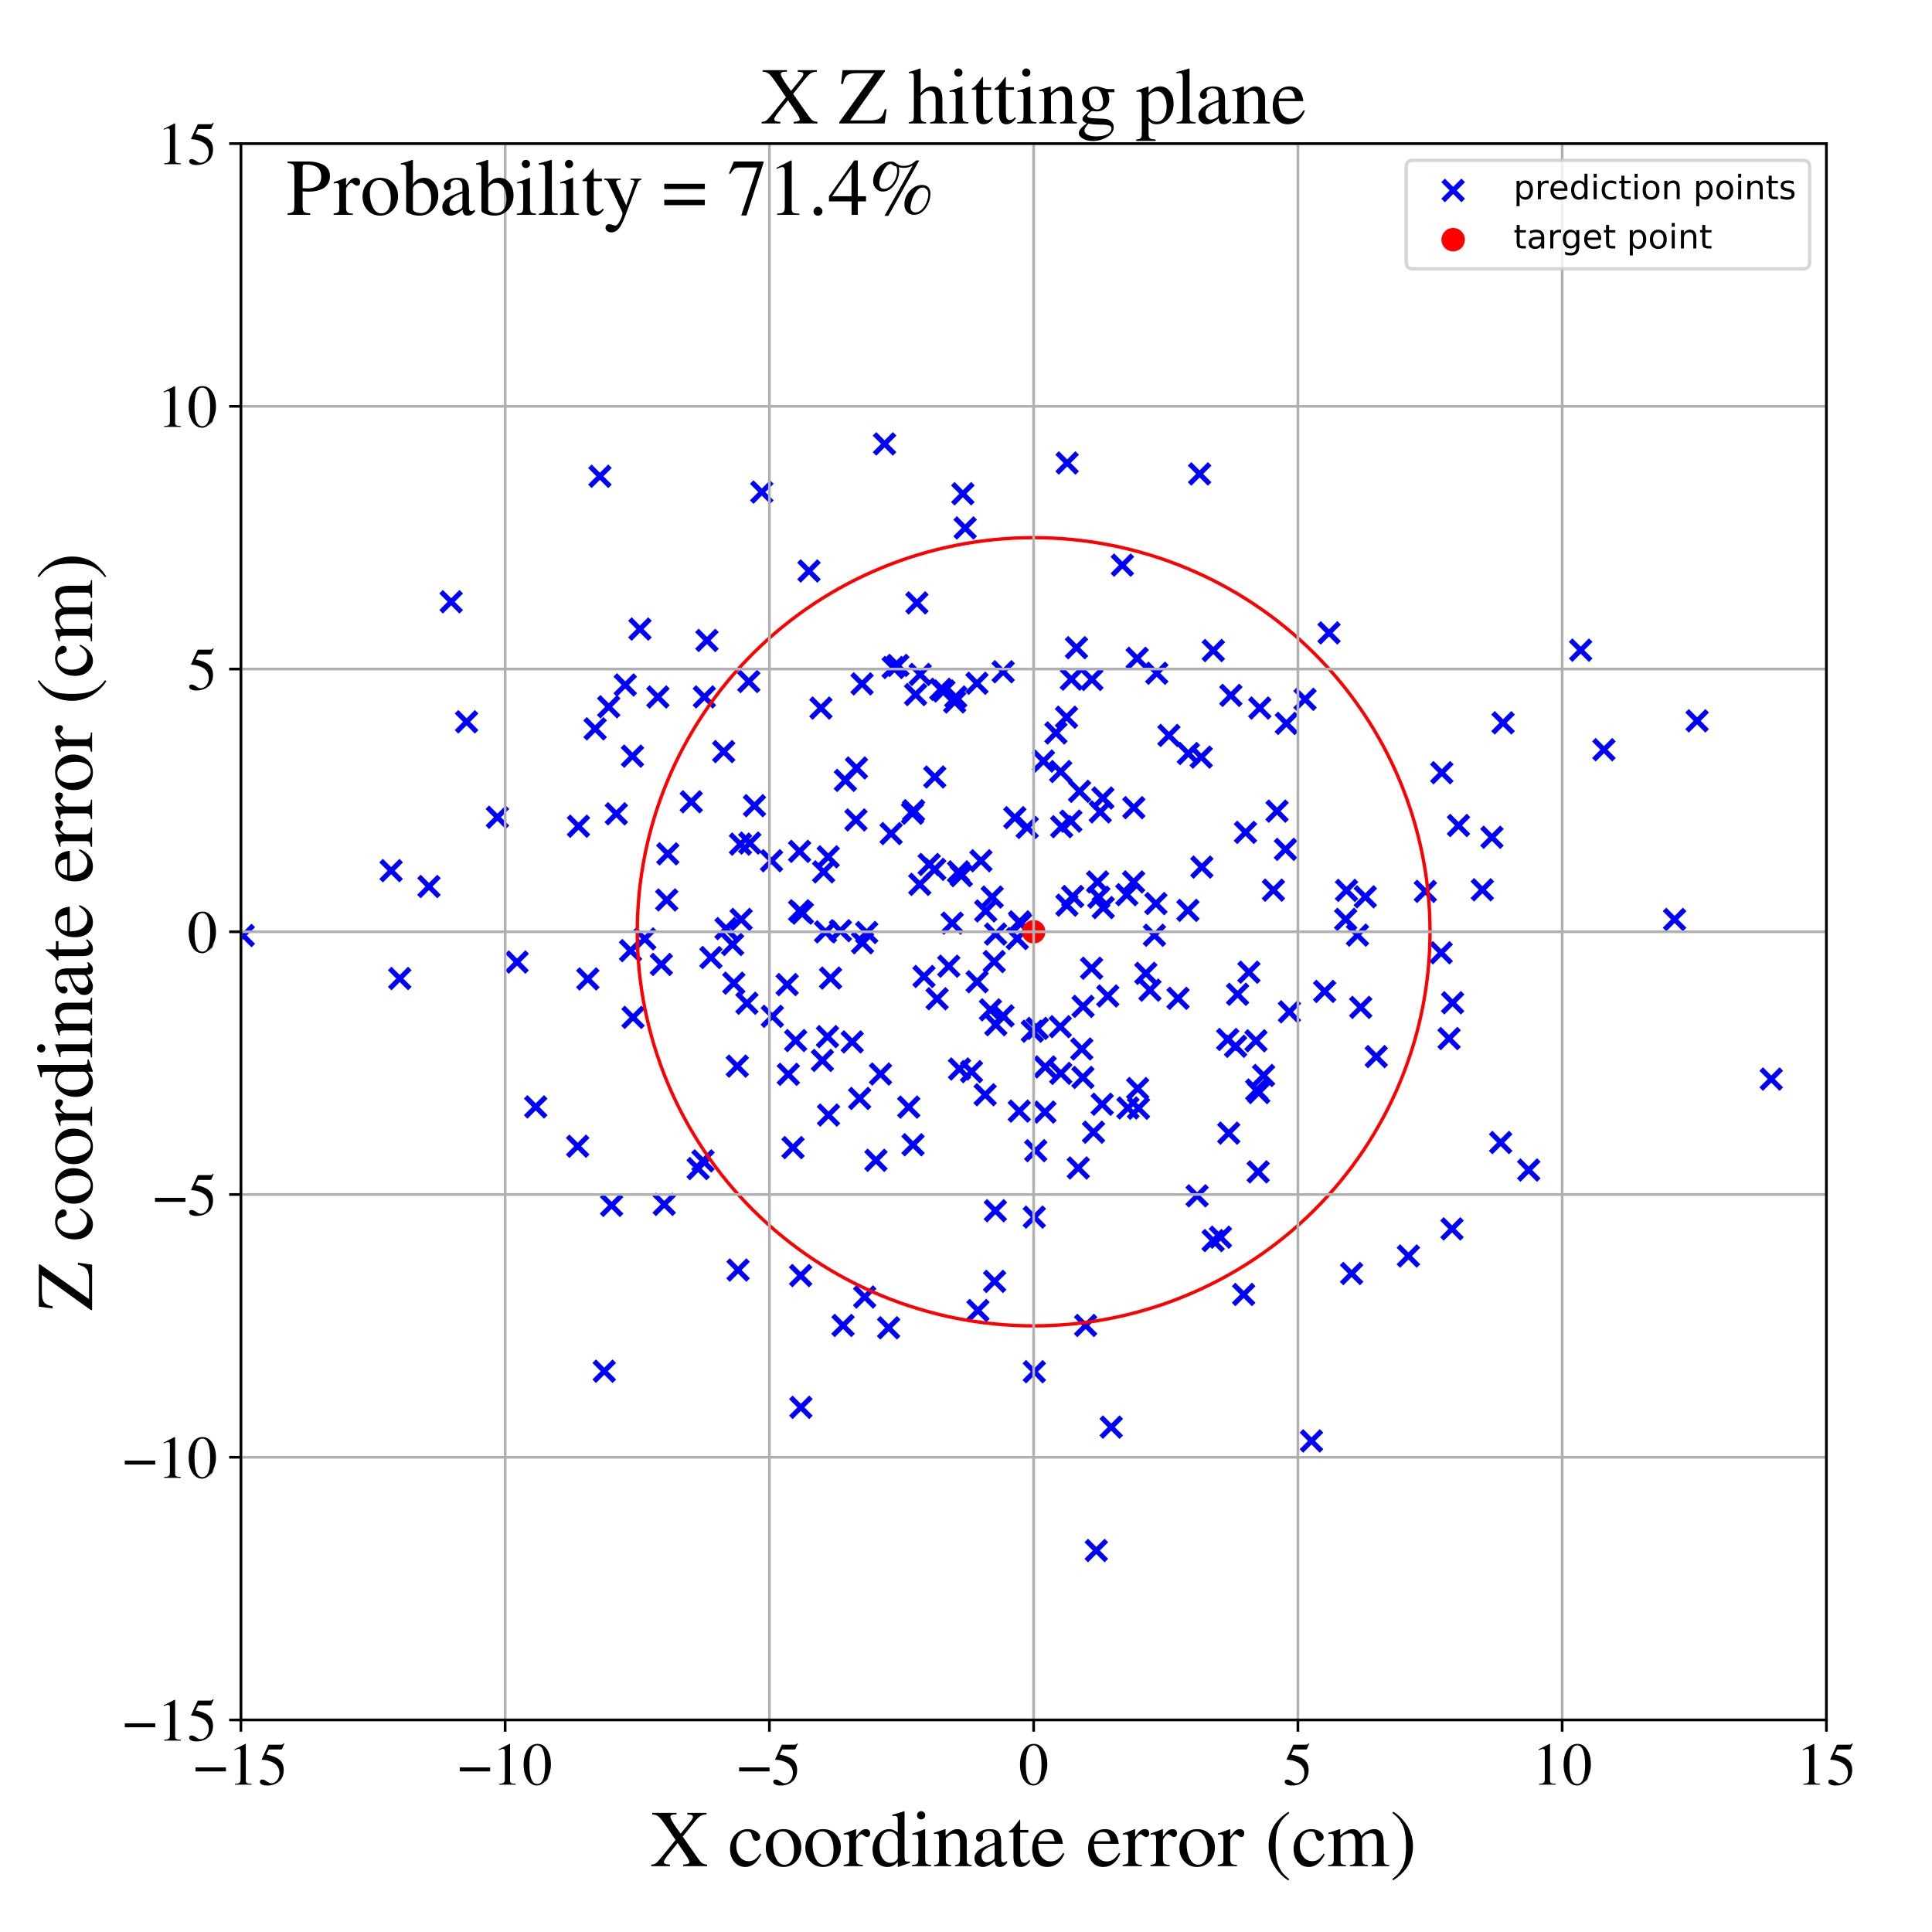 <?xml version="1.0" encoding="utf-8" standalone="no"?>
<!DOCTYPE svg PUBLIC "-//W3C//DTD SVG 1.1//EN"
  "http://www.w3.org/Graphics/SVG/1.1/DTD/svg11.dtd">
<!-- Created with matplotlib (https://matplotlib.org/) -->
<svg height="576pt" version="1.1" viewBox="0 0 576 576" width="576pt" xmlns="http://www.w3.org/2000/svg" xmlns:xlink="http://www.w3.org/1999/xlink">
 <defs>
  <style type="text/css">
*{stroke-linecap:butt;stroke-linejoin:round;}
  </style>
 </defs>
 <g id="figure_1">
  <g id="patch_1">
   <path d="M 0 576 
L 576 576 
L 576 0 
L 0 0 
z
" style="fill:#ffffff;"/>
  </g>
  <g id="axes_1">
   <g id="patch_2">
    <path d="M 71.822 512.784 
L 544.52 512.784 
L 544.52 42.802 
L 71.822 42.802 
z
" style="fill:#ffffff;"/>
   </g>
   <g id="PathCollection_1">
    <defs>
     <path d="M -3 3 
L 3 -3 
M -3 -3 
L 3 3 
" id="mcdc1d850a3" style="stroke:#0000ff;stroke-width:1.5;"/>
    </defs>
    <g clip-path="url(#p7accd13ce0)">
     <use style="fill:#0000ff;stroke:#0000ff;stroke-width:1.5;" x="238.384" xlink:href="#mcdc1d850a3" y="271.54"/>
     <use style="fill:#0000ff;stroke:#0000ff;stroke-width:1.5;" x="159.713" xlink:href="#mcdc1d850a3" y="330.009"/>
     <use style="fill:#0000ff;stroke:#0000ff;stroke-width:1.5;" x="245.191" xlink:href="#mcdc1d850a3" y="316.155"/>
     <use style="fill:#0000ff;stroke:#0000ff;stroke-width:1.5;" x="272.037" xlink:href="#mcdc1d850a3" y="242.464"/>
     <use style="fill:#0000ff;stroke:#0000ff;stroke-width:1.5;" x="372.349" xlink:href="#mcdc1d850a3" y="289.851"/>
     <use style="fill:#0000ff;stroke:#0000ff;stroke-width:1.5;" x="234.679" xlink:href="#mcdc1d850a3" y="293.538"/>
     <use style="fill:#0000ff;stroke:#0000ff;stroke-width:1.5;" x="198.774" xlink:href="#mcdc1d850a3" y="268.312"/>
     <use style="fill:#0000ff;stroke:#0000ff;stroke-width:1.5;" x="283.887" xlink:href="#mcdc1d850a3" y="275.212"/>
     <use style="fill:#0000ff;stroke:#0000ff;stroke-width:1.5;" x="244.746" xlink:href="#mcdc1d850a3" y="211.105"/>
     <use style="fill:#0000ff;stroke:#0000ff;stroke-width:1.5;" x="311.538" xlink:href="#mcdc1d850a3" y="331.554"/>
     <use style="fill:#0000ff;stroke:#0000ff;stroke-width:1.5;" x="318.086" xlink:href="#mcdc1d850a3" y="269.858"/>
     <use style="fill:#0000ff;stroke:#0000ff;stroke-width:1.5;" x="287.747" xlink:href="#mcdc1d850a3" y="157.404"/>
     <use style="fill:#0000ff;stroke:#0000ff;stroke-width:1.5;" x="361.682" xlink:href="#mcdc1d850a3" y="369.864"/>
     <use style="fill:#0000ff;stroke:#0000ff;stroke-width:1.5;" x="371.332" xlink:href="#mcdc1d850a3" y="248.164"/>
     <use style="fill:#0000ff;stroke:#0000ff;stroke-width:1.5;" x="199.099" xlink:href="#mcdc1d850a3" y="254.561"/>
     <use style="fill:#0000ff;stroke:#0000ff;stroke-width:1.5;" x="370.778" xlink:href="#mcdc1d850a3" y="385.928"/>
     <use style="fill:#0000ff;stroke:#0000ff;stroke-width:1.5;" x="257.151" xlink:href="#mcdc1d850a3" y="281.072"/>
     <use style="fill:#0000ff;stroke:#0000ff;stroke-width:1.5;" x="289.648" xlink:href="#mcdc1d850a3" y="319.493"/>
     <use style="fill:#0000ff;stroke:#0000ff;stroke-width:1.5;" x="215.766" xlink:href="#mcdc1d850a3" y="224.079"/>
     <use style="fill:#0000ff;stroke:#0000ff;stroke-width:1.5;" x="354.288" xlink:href="#mcdc1d850a3" y="224.648"/>
     <use style="fill:#0000ff;stroke:#0000ff;stroke-width:1.5;" x="302.557" xlink:href="#mcdc1d850a3" y="243.783"/>
     <use style="fill:#0000ff;stroke:#0000ff;stroke-width:1.5;" x="419.897" xlink:href="#mcdc1d850a3" y="374.459"/>
     <use style="fill:#0000ff;stroke:#0000ff;stroke-width:1.5;" x="317.97" xlink:href="#mcdc1d850a3" y="213.828"/>
     <use style="fill:#0000ff;stroke:#0000ff;stroke-width:1.5;" x="351.218" xlink:href="#mcdc1d850a3" y="297.64"/>
     <use style="fill:#0000ff;stroke:#0000ff;stroke-width:1.5;" x="220.761" xlink:href="#mcdc1d850a3" y="251.673"/>
     <use style="fill:#0000ff;stroke:#0000ff;stroke-width:1.5;" x="326.023" xlink:href="#mcdc1d850a3" y="337.554"/>
     <use style="fill:#0000ff;stroke:#0000ff;stroke-width:1.5;" x="322.9" xlink:href="#mcdc1d850a3" y="300.039"/>
     <use style="fill:#0000ff;stroke:#0000ff;stroke-width:1.5;" x="455.765" xlink:href="#mcdc1d850a3" y="348.834"/>
     <use style="fill:#0000ff;stroke:#0000ff;stroke-width:1.5;" x="293.714" xlink:href="#mcdc1d850a3" y="326.381"/>
     <use style="fill:#0000ff;stroke:#0000ff;stroke-width:1.5;" x="321.853" xlink:href="#mcdc1d850a3" y="235.926"/>
     <use style="fill:#0000ff;stroke:#0000ff;stroke-width:1.5;" x="183.75" xlink:href="#mcdc1d850a3" y="242.627"/>
     <use style="fill:#0000ff;stroke:#0000ff;stroke-width:1.5;" x="374.449" xlink:href="#mcdc1d850a3" y="310.297"/>
     <use style="fill:#0000ff;stroke:#0000ff;stroke-width:1.5;" x="401.198" xlink:href="#mcdc1d850a3" y="274.101"/>
     <use style="fill:#0000ff;stroke:#0000ff;stroke-width:1.5;" x="237.218" xlink:href="#mcdc1d850a3" y="310.23"/>
     <use style="fill:#0000ff;stroke:#0000ff;stroke-width:1.5;" x="404.707" xlink:href="#mcdc1d850a3" y="278.797"/>
     <use style="fill:#0000ff;stroke:#0000ff;stroke-width:1.5;" x="444.801" xlink:href="#mcdc1d850a3" y="249.625"/>
     <use style="fill:#0000ff;stroke:#0000ff;stroke-width:1.5;" x="224.931" xlink:href="#mcdc1d850a3" y="240.201"/>
     <use style="fill:#0000ff;stroke:#0000ff;stroke-width:1.5;" x="361.732" xlink:href="#mcdc1d850a3" y="193.947"/>
     <use style="fill:#0000ff;stroke:#0000ff;stroke-width:1.5;" x="264.931" xlink:href="#mcdc1d850a3" y="395.867"/>
     <use style="fill:#0000ff;stroke:#0000ff;stroke-width:1.5;" x="209.991" xlink:href="#mcdc1d850a3" y="207.777"/>
     <use style="fill:#0000ff;stroke:#0000ff;stroke-width:1.5;" x="134.508" xlink:href="#mcdc1d850a3" y="179.411"/>
     <use style="fill:#0000ff;stroke:#0000ff;stroke-width:1.5;" x="375.102" xlink:href="#mcdc1d850a3" y="349.375"/>
     <use style="fill:#0000ff;stroke:#0000ff;stroke-width:1.5;" x="342.846" xlink:href="#mcdc1d850a3" y="295.199"/>
     <use style="fill:#0000ff;stroke:#0000ff;stroke-width:1.5;" x="374.673" xlink:href="#mcdc1d850a3" y="324.971"/>
     <use style="fill:#0000ff;stroke:#0000ff;stroke-width:1.5;" x="323.663" xlink:href="#mcdc1d850a3" y="395.168"/>
     <use style="fill:#0000ff;stroke:#0000ff;stroke-width:1.5;" x="220.045" xlink:href="#mcdc1d850a3" y="378.645"/>
     <use style="fill:#0000ff;stroke:#0000ff;stroke-width:1.5;" x="293.878" xlink:href="#mcdc1d850a3" y="271.593"/>
     <use style="fill:#0000ff;stroke:#0000ff;stroke-width:1.5;" x="209.586" xlink:href="#mcdc1d850a3" y="346.103"/>
     <use style="fill:#0000ff;stroke:#0000ff;stroke-width:1.5;" x="247.004" xlink:href="#mcdc1d850a3" y="332.44"/>
     <use style="fill:#0000ff;stroke:#0000ff;stroke-width:1.5;" x="238.705" xlink:href="#mcdc1d850a3" y="380.295"/>
     <use style="fill:#0000ff;stroke:#0000ff;stroke-width:1.5;" x="286.599" xlink:href="#mcdc1d850a3" y="261.07"/>
     <use style="fill:#0000ff;stroke:#0000ff;stroke-width:1.5;" x="348.498" xlink:href="#mcdc1d850a3" y="219.258"/>
     <use style="fill:#0000ff;stroke:#0000ff;stroke-width:1.5;" x="304.281" xlink:href="#mcdc1d850a3" y="275.413"/>
     <use style="fill:#0000ff;stroke:#0000ff;stroke-width:1.5;" x="238.777" xlink:href="#mcdc1d850a3" y="419.585"/>
     <use style="fill:#0000ff;stroke:#0000ff;stroke-width:1.5;" x="182.343" xlink:href="#mcdc1d850a3" y="359.36"/>
     <use style="fill:#0000ff;stroke:#0000ff;stroke-width:1.5;" x="187.985" xlink:href="#mcdc1d850a3" y="283.414"/>
     <use style="fill:#0000ff;stroke:#0000ff;stroke-width:1.5;" x="72.516" xlink:href="#mcdc1d850a3" y="278.906"/>
     <use style="fill:#0000ff;stroke:#0000ff;stroke-width:1.5;" x="368.966" xlink:href="#mcdc1d850a3" y="296.429"/>
     <use style="fill:#0000ff;stroke:#0000ff;stroke-width:1.5;" x="320.941" xlink:href="#mcdc1d850a3" y="193.103"/>
     <use style="fill:#0000ff;stroke:#0000ff;stroke-width:1.5;" x="256.292" xlink:href="#mcdc1d850a3" y="327.491"/>
     <use style="fill:#0000ff;stroke:#0000ff;stroke-width:1.5;" x="296.756" xlink:href="#mcdc1d850a3" y="360.962"/>
     <use style="fill:#0000ff;stroke:#0000ff;stroke-width:1.5;" x="198.031" xlink:href="#mcdc1d850a3" y="359.079"/>
     <use style="fill:#0000ff;stroke:#0000ff;stroke-width:1.5;" x="316.111" xlink:href="#mcdc1d850a3" y="306.1"/>
     <use style="fill:#0000ff;stroke:#0000ff;stroke-width:1.5;" x="281.416" xlink:href="#mcdc1d850a3" y="206.014"/>
     <use style="fill:#0000ff;stroke:#0000ff;stroke-width:1.5;" x="188.565" xlink:href="#mcdc1d850a3" y="225.437"/>
     <use style="fill:#0000ff;stroke:#0000ff;stroke-width:1.5;" x="272.971" xlink:href="#mcdc1d850a3" y="207.073"/>
     <use style="fill:#0000ff;stroke:#0000ff;stroke-width:1.5;" x="318.151" xlink:href="#mcdc1d850a3" y="138.034"/>
     <use style="fill:#0000ff;stroke:#0000ff;stroke-width:1.5;" x="266.276" xlink:href="#mcdc1d850a3" y="199.008"/>
     <use style="fill:#0000ff;stroke:#0000ff;stroke-width:1.5;" x="336.282" xlink:href="#mcdc1d850a3" y="330.325"/>
     <use style="fill:#0000ff;stroke:#0000ff;stroke-width:1.5;" x="341.609" xlink:href="#mcdc1d850a3" y="290.186"/>
     <use style="fill:#0000ff;stroke:#0000ff;stroke-width:1.5;" x="407.051" xlink:href="#mcdc1d850a3" y="267.38"/>
     <use style="fill:#0000ff;stroke:#0000ff;stroke-width:1.5;" x="180.149" xlink:href="#mcdc1d850a3" y="408.813"/>
     <use style="fill:#0000ff;stroke:#0000ff;stroke-width:1.5;" x="208.146" xlink:href="#mcdc1d850a3" y="348.392"/>
     <use style="fill:#0000ff;stroke:#0000ff;stroke-width:1.5;" x="241.191" xlink:href="#mcdc1d850a3" y="170.23"/>
     <use style="fill:#0000ff;stroke:#0000ff;stroke-width:1.5;" x="277.022" xlink:href="#mcdc1d850a3" y="257.723"/>
     <use style="fill:#0000ff;stroke:#0000ff;stroke-width:1.5;" x="247.622" xlink:href="#mcdc1d850a3" y="291.608"/>
     <use style="fill:#0000ff;stroke:#0000ff;stroke-width:1.5;" x="299.039" xlink:href="#mcdc1d850a3" y="302.867"/>
     <use style="fill:#0000ff;stroke:#0000ff;stroke-width:1.5;" x="196.144" xlink:href="#mcdc1d850a3" y="207.798"/>
     <use style="fill:#0000ff;stroke:#0000ff;stroke-width:1.5;" x="368.372" xlink:href="#mcdc1d850a3" y="311.938"/>
     <use style="fill:#0000ff;stroke:#0000ff;stroke-width:1.5;" x="177.432" xlink:href="#mcdc1d850a3" y="217.295"/>
     <use style="fill:#0000ff;stroke:#0000ff;stroke-width:1.5;" x="394.93" xlink:href="#mcdc1d850a3" y="295.575"/>
     <use style="fill:#0000ff;stroke:#0000ff;stroke-width:1.5;" x="358.132" xlink:href="#mcdc1d850a3" y="225.725"/>
     <use style="fill:#0000ff;stroke:#0000ff;stroke-width:1.5;" x="218.42" xlink:href="#mcdc1d850a3" y="281.592"/>
     <use style="fill:#0000ff;stroke:#0000ff;stroke-width:1.5;" x="178.857" xlink:href="#mcdc1d850a3" y="141.997"/>
     <use style="fill:#0000ff;stroke:#0000ff;stroke-width:1.5;" x="255.187" xlink:href="#mcdc1d850a3" y="244.456"/>
     <use style="fill:#0000ff;stroke:#0000ff;stroke-width:1.5;" x="296.414" xlink:href="#mcdc1d850a3" y="286.682"/>
     <use style="fill:#0000ff;stroke:#0000ff;stroke-width:1.5;" x="175.258" xlink:href="#mcdc1d850a3" y="291.858"/>
     <use style="fill:#0000ff;stroke:#0000ff;stroke-width:1.5;" x="274.217" xlink:href="#mcdc1d850a3" y="263.661"/>
     <use style="fill:#0000ff;stroke:#0000ff;stroke-width:1.5;" x="528.076" xlink:href="#mcdc1d850a3" y="321.716"/>
     <use style="fill:#0000ff;stroke:#0000ff;stroke-width:1.5;" x="303.287" xlink:href="#mcdc1d850a3" y="279.831"/>
     <use style="fill:#0000ff;stroke:#0000ff;stroke-width:1.5;" x="339.177" xlink:href="#mcdc1d850a3" y="324.537"/>
     <use style="fill:#0000ff;stroke:#0000ff;stroke-width:1.5;" x="366.336" xlink:href="#mcdc1d850a3" y="337.826"/>
     <use style="fill:#0000ff;stroke:#0000ff;stroke-width:1.5;" x="270.931" xlink:href="#mcdc1d850a3" y="330.068"/>
     <use style="fill:#0000ff;stroke:#0000ff;stroke-width:1.5;" x="344.872" xlink:href="#mcdc1d850a3" y="200.721"/>
     <use style="fill:#0000ff;stroke:#0000ff;stroke-width:1.5;" x="285.771" xlink:href="#mcdc1d850a3" y="259.934"/>
     <use style="fill:#0000ff;stroke:#0000ff;stroke-width:1.5;" x="308.376" xlink:href="#mcdc1d850a3" y="408.959"/>
     <use style="fill:#0000ff;stroke:#0000ff;stroke-width:1.5;" x="433.072" xlink:href="#mcdc1d850a3" y="298.967"/>
     <use style="fill:#0000ff;stroke:#0000ff;stroke-width:1.5;" x="280.485" xlink:href="#mcdc1d850a3" y="205.505"/>
     <use style="fill:#0000ff;stroke:#0000ff;stroke-width:1.5;" x="265.676" xlink:href="#mcdc1d850a3" y="248.522"/>
     <use style="fill:#0000ff;stroke:#0000ff;stroke-width:1.5;" x="246.704" xlink:href="#mcdc1d850a3" y="309.059"/>
     <use style="fill:#0000ff;stroke:#0000ff;stroke-width:1.5;" x="327.24" xlink:href="#mcdc1d850a3" y="262.948"/>
     <use style="fill:#0000ff;stroke:#0000ff;stroke-width:1.5;" x="230.027" xlink:href="#mcdc1d850a3" y="256.624"/>
     <use style="fill:#0000ff;stroke:#0000ff;stroke-width:1.5;" x="284.936" xlink:href="#mcdc1d850a3" y="207.799"/>
     <use style="fill:#0000ff;stroke:#0000ff;stroke-width:1.5;" x="307.768" xlink:href="#mcdc1d850a3" y="307.443"/>
     <use style="fill:#0000ff;stroke:#0000ff;stroke-width:1.5;" x="334.62" xlink:href="#mcdc1d850a3" y="168.489"/>
     <use style="fill:#0000ff;stroke:#0000ff;stroke-width:1.5;" x="396.234" xlink:href="#mcdc1d850a3" y="188.685"/>
     <use style="fill:#0000ff;stroke:#0000ff;stroke-width:1.5;" x="316.261" xlink:href="#mcdc1d850a3" y="320.011"/>
     <use style="fill:#0000ff;stroke:#0000ff;stroke-width:1.5;" x="314.803" xlink:href="#mcdc1d850a3" y="218.52"/>
     <use style="fill:#0000ff;stroke:#0000ff;stroke-width:1.5;" x="262.517" xlink:href="#mcdc1d850a3" y="320.208"/>
     <use style="fill:#0000ff;stroke:#0000ff;stroke-width:1.5;" x="432.893" xlink:href="#mcdc1d850a3" y="366.383"/>
     <use style="fill:#0000ff;stroke:#0000ff;stroke-width:1.5;" x="429.849" xlink:href="#mcdc1d850a3" y="230.378"/>
     <use style="fill:#0000ff;stroke:#0000ff;stroke-width:1.5;" x="328.913" xlink:href="#mcdc1d850a3" y="270.584"/>
     <use style="fill:#0000ff;stroke:#0000ff;stroke-width:1.5;" x="402.963" xlink:href="#mcdc1d850a3" y="379.676"/>
     <use style="fill:#0000ff;stroke:#0000ff;stroke-width:1.5;" x="273.363" xlink:href="#mcdc1d850a3" y="179.742"/>
     <use style="fill:#0000ff;stroke:#0000ff;stroke-width:1.5;" x="127.892" xlink:href="#mcdc1d850a3" y="264.306"/>
     <use style="fill:#0000ff;stroke:#0000ff;stroke-width:1.5;" x="478.19" xlink:href="#mcdc1d850a3" y="223.517"/>
     <use style="fill:#0000ff;stroke:#0000ff;stroke-width:1.5;" x="219.814" xlink:href="#mcdc1d850a3" y="317.853"/>
     <use style="fill:#0000ff;stroke:#0000ff;stroke-width:1.5;" x="344.61" xlink:href="#mcdc1d850a3" y="269.386"/>
     <use style="fill:#0000ff;stroke:#0000ff;stroke-width:1.5;" x="366.027" xlink:href="#mcdc1d850a3" y="309.905"/>
     <use style="fill:#0000ff;stroke:#0000ff;stroke-width:1.5;" x="116.608" xlink:href="#mcdc1d850a3" y="259.579"/>
     <use style="fill:#0000ff;stroke:#0000ff;stroke-width:1.5;" x="344.176" xlink:href="#mcdc1d850a3" y="278.832"/>
     <use style="fill:#0000ff;stroke:#0000ff;stroke-width:1.5;" x="410.311" xlink:href="#mcdc1d850a3" y="315.015"/>
     <use style="fill:#0000ff;stroke:#0000ff;stroke-width:1.5;" x="278.686" xlink:href="#mcdc1d850a3" y="259.19"/>
     <use style="fill:#0000ff;stroke:#0000ff;stroke-width:1.5;" x="432.02" xlink:href="#mcdc1d850a3" y="309.635"/>
     <use style="fill:#0000ff;stroke:#0000ff;stroke-width:1.5;" x="263.72" xlink:href="#mcdc1d850a3" y="132.34"/>
     <use style="fill:#0000ff;stroke:#0000ff;stroke-width:1.5;" x="172.463" xlink:href="#mcdc1d850a3" y="246.325"/>
     <use style="fill:#0000ff;stroke:#0000ff;stroke-width:1.5;" x="287.063" xlink:href="#mcdc1d850a3" y="147.204"/>
     <use style="fill:#0000ff;stroke:#0000ff;stroke-width:1.5;" x="356.901" xlink:href="#mcdc1d850a3" y="356.524"/>
     <use style="fill:#0000ff;stroke:#0000ff;stroke-width:1.5;" x="257.796" xlink:href="#mcdc1d850a3" y="386.69"/>
     <use style="fill:#0000ff;stroke:#0000ff;stroke-width:1.5;" x="250.558" xlink:href="#mcdc1d850a3" y="277.479"/>
     <use style="fill:#0000ff;stroke:#0000ff;stroke-width:1.5;" x="319.265" xlink:href="#mcdc1d850a3" y="244.802"/>
     <use style="fill:#0000ff;stroke:#0000ff;stroke-width:1.5;" x="319.805" xlink:href="#mcdc1d850a3" y="267.278"/>
     <use style="fill:#0000ff;stroke:#0000ff;stroke-width:1.5;" x="405.679" xlink:href="#mcdc1d850a3" y="300.346"/>
     <use style="fill:#0000ff;stroke:#0000ff;stroke-width:1.5;" x="254.078" xlink:href="#mcdc1d850a3" y="310.631"/>
     <use style="fill:#0000ff;stroke:#0000ff;stroke-width:1.5;" x="424.954" xlink:href="#mcdc1d850a3" y="265.75"/>
     <use style="fill:#0000ff;stroke:#0000ff;stroke-width:1.5;" x="236.425" xlink:href="#mcdc1d850a3" y="342.146"/>
     <use style="fill:#0000ff;stroke:#0000ff;stroke-width:1.5;" x="375.585" xlink:href="#mcdc1d850a3" y="211.097"/>
     <use style="fill:#0000ff;stroke:#0000ff;stroke-width:1.5;" x="188.729" xlink:href="#mcdc1d850a3" y="303.316"/>
     <use style="fill:#0000ff;stroke:#0000ff;stroke-width:1.5;" x="278.69" xlink:href="#mcdc1d850a3" y="231.649"/>
     <use style="fill:#0000ff;stroke:#0000ff;stroke-width:1.5;" x="389.072" xlink:href="#mcdc1d850a3" y="208.489"/>
     <use style="fill:#0000ff;stroke:#0000ff;stroke-width:1.5;" x="210.766" xlink:href="#mcdc1d850a3" y="190.942"/>
     <use style="fill:#0000ff;stroke:#0000ff;stroke-width:1.5;" x="357.647" xlink:href="#mcdc1d850a3" y="141.294"/>
     <use style="fill:#0000ff;stroke:#0000ff;stroke-width:1.5;" x="272.21" xlink:href="#mcdc1d850a3" y="341.298"/>
     <use style="fill:#0000ff;stroke:#0000ff;stroke-width:1.5;" x="327.593" xlink:href="#mcdc1d850a3" y="267.489"/>
     <use style="fill:#0000ff;stroke:#0000ff;stroke-width:1.5;" x="216.448" xlink:href="#mcdc1d850a3" y="276.85"/>
     <use style="fill:#0000ff;stroke:#0000ff;stroke-width:1.5;" x="296.822" xlink:href="#mcdc1d850a3" y="278.487"/>
     <use style="fill:#0000ff;stroke:#0000ff;stroke-width:1.5;" x="186.413" xlink:href="#mcdc1d850a3" y="204.216"/>
     <use style="fill:#0000ff;stroke:#0000ff;stroke-width:1.5;" x="282.868" xlink:href="#mcdc1d850a3" y="288.058"/>
     <use style="fill:#0000ff;stroke:#0000ff;stroke-width:1.5;" x="227.118" xlink:href="#mcdc1d850a3" y="146.709"/>
     <use style="fill:#0000ff;stroke:#0000ff;stroke-width:1.5;" x="331.305" xlink:href="#mcdc1d850a3" y="425.482"/>
     <use style="fill:#0000ff;stroke:#0000ff;stroke-width:1.5;" x="245.549" xlink:href="#mcdc1d850a3" y="259.936"/>
     <use style="fill:#0000ff;stroke:#0000ff;stroke-width:1.5;" x="303.949" xlink:href="#mcdc1d850a3" y="274.832"/>
     <use style="fill:#0000ff;stroke:#0000ff;stroke-width:1.5;" x="295.806" xlink:href="#mcdc1d850a3" y="267.44"/>
     <use style="fill:#0000ff;stroke:#0000ff;stroke-width:1.5;" x="328.025" xlink:href="#mcdc1d850a3" y="242.06"/>
     <use style="fill:#0000ff;stroke:#0000ff;stroke-width:1.5;" x="499.256" xlink:href="#mcdc1d850a3" y="274.126"/>
     <use style="fill:#0000ff;stroke:#0000ff;stroke-width:1.5;" x="222.684" xlink:href="#mcdc1d850a3" y="299.106"/>
     <use style="fill:#0000ff;stroke:#0000ff;stroke-width:1.5;" x="328.607" xlink:href="#mcdc1d850a3" y="329.212"/>
     <use style="fill:#0000ff;stroke:#0000ff;stroke-width:1.5;" x="321.474" xlink:href="#mcdc1d850a3" y="348.214"/>
     <use style="fill:#0000ff;stroke:#0000ff;stroke-width:1.5;" x="119.183" xlink:href="#mcdc1d850a3" y="291.736"/>
     <use style="fill:#0000ff;stroke:#0000ff;stroke-width:1.5;" x="339.029" xlink:href="#mcdc1d850a3" y="196.276"/>
     <use style="fill:#0000ff;stroke:#0000ff;stroke-width:1.5;" x="354.164" xlink:href="#mcdc1d850a3" y="271.421"/>
     <use style="fill:#0000ff;stroke:#0000ff;stroke-width:1.5;" x="181.48" xlink:href="#mcdc1d850a3" y="210.717"/>
     <use style="fill:#0000ff;stroke:#0000ff;stroke-width:1.5;" x="322.853" xlink:href="#mcdc1d850a3" y="321.228"/>
     <use style="fill:#0000ff;stroke:#0000ff;stroke-width:1.5;" x="429.665" xlink:href="#mcdc1d850a3" y="284.064"/>
     <use style="fill:#0000ff;stroke:#0000ff;stroke-width:1.5;" x="286.065" xlink:href="#mcdc1d850a3" y="318.705"/>
     <use style="fill:#0000ff;stroke:#0000ff;stroke-width:1.5;" x="190.791" xlink:href="#mcdc1d850a3" y="187.548"/>
     <use style="fill:#0000ff;stroke:#0000ff;stroke-width:1.5;" x="261.151" xlink:href="#mcdc1d850a3" y="345.929"/>
     <use style="fill:#0000ff;stroke:#0000ff;stroke-width:1.5;" x="220.96" xlink:href="#mcdc1d850a3" y="274.113"/>
     <use style="fill:#0000ff;stroke:#0000ff;stroke-width:1.5;" x="339.423" xlink:href="#mcdc1d850a3" y="330.405"/>
     <use style="fill:#0000ff;stroke:#0000ff;stroke-width:1.5;" x="223.249" xlink:href="#mcdc1d850a3" y="203.185"/>
     <use style="fill:#0000ff;stroke:#0000ff;stroke-width:1.5;" x="337.973" xlink:href="#mcdc1d850a3" y="262.932"/>
     <use style="fill:#0000ff;stroke:#0000ff;stroke-width:1.5;" x="325.534" xlink:href="#mcdc1d850a3" y="202.581"/>
     <use style="fill:#0000ff;stroke:#0000ff;stroke-width:1.5;" x="238.387" xlink:href="#mcdc1d850a3" y="253.825"/>
     <use style="fill:#0000ff;stroke:#0000ff;stroke-width:1.5;" x="267.681" xlink:href="#mcdc1d850a3" y="198.39"/>
     <use style="fill:#0000ff;stroke:#0000ff;stroke-width:1.5;" x="471.257" xlink:href="#mcdc1d850a3" y="193.84"/>
     <use style="fill:#0000ff;stroke:#0000ff;stroke-width:1.5;" x="379.655" xlink:href="#mcdc1d850a3" y="265.389"/>
     <use style="fill:#0000ff;stroke:#0000ff;stroke-width:1.5;" x="299.075" xlink:href="#mcdc1d850a3" y="200.278"/>
     <use style="fill:#0000ff;stroke:#0000ff;stroke-width:1.5;" x="325.444" xlink:href="#mcdc1d850a3" y="288.663"/>
     <use style="fill:#0000ff;stroke:#0000ff;stroke-width:1.5;" x="306.25" xlink:href="#mcdc1d850a3" y="246.691"/>
     <use style="fill:#0000ff;stroke:#0000ff;stroke-width:1.5;" x="375.276" xlink:href="#mcdc1d850a3" y="325.73"/>
     <use style="fill:#0000ff;stroke:#0000ff;stroke-width:1.5;" x="172.227" xlink:href="#mcdc1d850a3" y="341.735"/>
     <use style="fill:#0000ff;stroke:#0000ff;stroke-width:1.5;" x="279.384" xlink:href="#mcdc1d850a3" y="297.769"/>
     <use style="fill:#0000ff;stroke:#0000ff;stroke-width:1.5;" x="139.102" xlink:href="#mcdc1d850a3" y="215.199"/>
     <use style="fill:#0000ff;stroke:#0000ff;stroke-width:1.5;" x="272.36" xlink:href="#mcdc1d850a3" y="241.701"/>
     <use style="fill:#0000ff;stroke:#0000ff;stroke-width:1.5;" x="309.256" xlink:href="#mcdc1d850a3" y="306.602"/>
     <use style="fill:#0000ff;stroke:#0000ff;stroke-width:1.5;" x="192.226" xlink:href="#mcdc1d850a3" y="279.926"/>
     <use style="fill:#0000ff;stroke:#0000ff;stroke-width:1.5;" x="308.359" xlink:href="#mcdc1d850a3" y="362.87"/>
     <use style="fill:#0000ff;stroke:#0000ff;stroke-width:1.5;" x="316.526" xlink:href="#mcdc1d850a3" y="246.471"/>
     <use style="fill:#0000ff;stroke:#0000ff;stroke-width:1.5;" x="257.011" xlink:href="#mcdc1d850a3" y="203.886"/>
     <use style="fill:#0000ff;stroke:#0000ff;stroke-width:1.5;" x="296.893" xlink:href="#mcdc1d850a3" y="305.508"/>
     <use style="fill:#0000ff;stroke:#0000ff;stroke-width:1.5;" x="338.03" xlink:href="#mcdc1d850a3" y="240.801"/>
     <use style="fill:#0000ff;stroke:#0000ff;stroke-width:1.5;" x="434.824" xlink:href="#mcdc1d850a3" y="246.116"/>
     <use style="fill:#0000ff;stroke:#0000ff;stroke-width:1.5;" x="291.271" xlink:href="#mcdc1d850a3" y="203.707"/>
     <use style="fill:#0000ff;stroke:#0000ff;stroke-width:1.5;" x="291.559" xlink:href="#mcdc1d850a3" y="390.706"/>
     <use style="fill:#0000ff;stroke:#0000ff;stroke-width:1.5;" x="295.284" xlink:href="#mcdc1d850a3" y="301.07"/>
     <use style="fill:#0000ff;stroke:#0000ff;stroke-width:1.5;" x="447.404" xlink:href="#mcdc1d850a3" y="340.632"/>
     <use style="fill:#0000ff;stroke:#0000ff;stroke-width:1.5;" x="154.157" xlink:href="#mcdc1d850a3" y="286.825"/>
     <use style="fill:#0000ff;stroke:#0000ff;stroke-width:1.5;" x="376.722" xlink:href="#mcdc1d850a3" y="320.629"/>
     <use style="fill:#0000ff;stroke:#0000ff;stroke-width:1.5;" x="308.799" xlink:href="#mcdc1d850a3" y="343.062"/>
     <use style="fill:#0000ff;stroke:#0000ff;stroke-width:1.5;" x="358.316" xlink:href="#mcdc1d850a3" y="258.509"/>
     <use style="fill:#0000ff;stroke:#0000ff;stroke-width:1.5;" x="505.969" xlink:href="#mcdc1d850a3" y="214.909"/>
     <use style="fill:#0000ff;stroke:#0000ff;stroke-width:1.5;" x="363.871" xlink:href="#mcdc1d850a3" y="368.854"/>
     <use style="fill:#0000ff;stroke:#0000ff;stroke-width:1.5;" x="246.12" xlink:href="#mcdc1d850a3" y="277.827"/>
     <use style="fill:#0000ff;stroke:#0000ff;stroke-width:1.5;" x="303.884" xlink:href="#mcdc1d850a3" y="331.264"/>
     <use style="fill:#0000ff;stroke:#0000ff;stroke-width:1.5;" x="275.474" xlink:href="#mcdc1d850a3" y="291.123"/>
     <use style="fill:#0000ff;stroke:#0000ff;stroke-width:1.5;" x="328.806" xlink:href="#mcdc1d850a3" y="237.919"/>
     <use style="fill:#0000ff;stroke:#0000ff;stroke-width:1.5;" x="401.447" xlink:href="#mcdc1d850a3" y="265.46"/>
     <use style="fill:#0000ff;stroke:#0000ff;stroke-width:1.5;" x="255.341" xlink:href="#mcdc1d850a3" y="228.961"/>
     <use style="fill:#0000ff;stroke:#0000ff;stroke-width:1.5;" x="296.535" xlink:href="#mcdc1d850a3" y="382.026"/>
     <use style="fill:#0000ff;stroke:#0000ff;stroke-width:1.5;" x="251.342" xlink:href="#mcdc1d850a3" y="395.163"/>
     <use style="fill:#0000ff;stroke:#0000ff;stroke-width:1.5;" x="441.945" xlink:href="#mcdc1d850a3" y="265.281"/>
     <use style="fill:#0000ff;stroke:#0000ff;stroke-width:1.5;" x="380.728" xlink:href="#mcdc1d850a3" y="241.831"/>
     <use style="fill:#0000ff;stroke:#0000ff;stroke-width:1.5;" x="223.543" xlink:href="#mcdc1d850a3" y="251.354"/>
     <use style="fill:#0000ff;stroke:#0000ff;stroke-width:1.5;" x="246.92" xlink:href="#mcdc1d850a3" y="255.453"/>
     <use style="fill:#0000ff;stroke:#0000ff;stroke-width:1.5;" x="326.849" xlink:href="#mcdc1d850a3" y="462.27"/>
     <use style="fill:#0000ff;stroke:#0000ff;stroke-width:1.5;" x="383.243" xlink:href="#mcdc1d850a3" y="253.23"/>
     <use style="fill:#0000ff;stroke:#0000ff;stroke-width:1.5;" x="384.413" xlink:href="#mcdc1d850a3" y="301.668"/>
     <use style="fill:#0000ff;stroke:#0000ff;stroke-width:1.5;" x="27.685" xlink:href="#mcdc1d850a3" y="218.921"/>
     <use style="fill:#0000ff;stroke:#0000ff;stroke-width:1.5;" x="391.001" xlink:href="#mcdc1d850a3" y="429.597"/>
     <use style="fill:#0000ff;stroke:#0000ff;stroke-width:1.5;" x="335.949" xlink:href="#mcdc1d850a3" y="266.742"/>
     <use style="fill:#0000ff;stroke:#0000ff;stroke-width:1.5;" x="383.513" xlink:href="#mcdc1d850a3" y="215.675"/>
     <use style="fill:#0000ff;stroke:#0000ff;stroke-width:1.5;" x="258.397" xlink:href="#mcdc1d850a3" y="278.021"/>
     <use style="fill:#0000ff;stroke:#0000ff;stroke-width:1.5;" x="448.117" xlink:href="#mcdc1d850a3" y="215.505"/>
     <use style="fill:#0000ff;stroke:#0000ff;stroke-width:1.5;" x="148.288" xlink:href="#mcdc1d850a3" y="243.654"/>
     <use style="fill:#0000ff;stroke:#0000ff;stroke-width:1.5;" x="274.335" xlink:href="#mcdc1d850a3" y="201.068"/>
     <use style="fill:#0000ff;stroke:#0000ff;stroke-width:1.5;" x="197.173" xlink:href="#mcdc1d850a3" y="287.536"/>
     <use style="fill:#0000ff;stroke:#0000ff;stroke-width:1.5;" x="366.965" xlink:href="#mcdc1d850a3" y="207.317"/>
     <use style="fill:#0000ff;stroke:#0000ff;stroke-width:1.5;" x="206.092" xlink:href="#mcdc1d850a3" y="239.049"/>
     <use style="fill:#0000ff;stroke:#0000ff;stroke-width:1.5;" x="311.1" xlink:href="#mcdc1d850a3" y="226.91"/>
     <use style="fill:#0000ff;stroke:#0000ff;stroke-width:1.5;" x="218.777" xlink:href="#mcdc1d850a3" y="293.116"/>
     <use style="fill:#0000ff;stroke:#0000ff;stroke-width:1.5;" x="322.524" xlink:href="#mcdc1d850a3" y="312.736"/>
     <use style="fill:#0000ff;stroke:#0000ff;stroke-width:1.5;" x="291.317" xlink:href="#mcdc1d850a3" y="292.692"/>
     <use style="fill:#0000ff;stroke:#0000ff;stroke-width:1.5;" x="252.047" xlink:href="#mcdc1d850a3" y="232.655"/>
     <use style="fill:#0000ff;stroke:#0000ff;stroke-width:1.5;" x="319.411" xlink:href="#mcdc1d850a3" y="202.485"/>
     <use style="fill:#0000ff;stroke:#0000ff;stroke-width:1.5;" x="235.031" xlink:href="#mcdc1d850a3" y="320.291"/>
     <use style="fill:#0000ff;stroke:#0000ff;stroke-width:1.5;" x="284.616" xlink:href="#mcdc1d850a3" y="209.288"/>
     <use style="fill:#0000ff;stroke:#0000ff;stroke-width:1.5;" x="230.272" xlink:href="#mcdc1d850a3" y="303.009"/>
     <use style="fill:#0000ff;stroke:#0000ff;stroke-width:1.5;" x="292.454" xlink:href="#mcdc1d850a3" y="256.626"/>
     <use style="fill:#0000ff;stroke:#0000ff;stroke-width:1.5;" x="1024.86" xlink:href="#mcdc1d850a3" y="282.436"/>
     <use style="fill:#0000ff;stroke:#0000ff;stroke-width:1.5;" x="211.955" xlink:href="#mcdc1d850a3" y="285.479"/>
     <use style="fill:#0000ff;stroke:#0000ff;stroke-width:1.5;" x="316.226" xlink:href="#mcdc1d850a3" y="230.019"/>
     <use style="fill:#0000ff;stroke:#0000ff;stroke-width:1.5;" x="311.608" xlink:href="#mcdc1d850a3" y="318.082"/>
     <use style="fill:#0000ff;stroke:#0000ff;stroke-width:1.5;" x="330.275" xlink:href="#mcdc1d850a3" y="296.939"/>
     <use style="fill:#0000ff;stroke:#0000ff;stroke-width:1.5;" x="1008.496" xlink:href="#mcdc1d850a3" y="278.878"/>
     <use style="fill:#0000ff;stroke:#0000ff;stroke-width:1.5;" x="239.216" xlink:href="#mcdc1d850a3" y="272.237"/>
    </g>
   </g>
   <g id="PathCollection_2">
    <defs>
     <path d="M 0 3 
C 0.796 3 1.559 2.684 2.121 2.121 
C 2.684 1.559 3 0.796 3 0 
C 3 -0.796 2.684 -1.559 2.121 -2.121 
C 1.559 -2.684 0.796 -3 0 -3 
C -0.796 -3 -1.559 -2.684 -2.121 -2.121 
C -2.684 -1.559 -3 -0.796 -3 0 
C -3 0.796 -2.684 1.559 -2.121 2.121 
C -1.559 2.684 -0.796 3 0 3 
z
" id="ma0a8665498" style="stroke:#ff0000;"/>
    </defs>
    <g clip-path="url(#p7accd13ce0)">
     <use style="fill:#ff0000;stroke:#ff0000;" x="308.171" xlink:href="#ma0a8665498" y="277.793"/>
    </g>
   </g>
   <g id="patch_3">
    <path clip-path="url(#p7accd13ce0)" d="M 308.171 395.288 
C 339.511 395.288 369.572 382.908 391.733 360.875 
C 413.894 338.841 426.346 308.953 426.346 277.793 
C 426.346 246.633 413.894 216.745 391.733 194.711 
C 369.572 172.677 339.511 160.297 308.171 160.297 
C 276.831 160.297 246.77 172.677 224.609 194.711 
C 202.448 216.745 189.997 246.633 189.997 277.793 
C 189.997 308.953 202.448 338.841 224.609 360.875 
C 246.77 382.908 276.831 395.288 308.171 395.288 
z
" style="fill:none;stroke:#ff0000;stroke-linejoin:miter;"/>
   </g>
   <g id="matplotlib.axis_1">
    <g id="xtick_1">
     <g id="line2d_1">
      <path clip-path="url(#p7accd13ce0)" d="M 71.822 512.784 
L 71.822 42.802 
" style="fill:none;stroke:#b0b0b0;stroke-linecap:square;stroke-width:0.8;"/>
     </g>
     <g id="line2d_2">
      <defs>
       <path d="M 0 0 
L 0 3.5 
" id="m798755bb10" style="stroke:#000000;stroke-width:0.8;"/>
      </defs>
      <g>
       <use style="stroke:#000000;stroke-width:0.8;" x="71.822" xlink:href="#m798755bb10" y="512.784"/>
      </g>
     </g>
     <g id="text_1">
      <!-- −15 -->
      <defs>
       <path d="M 3 22 
L 3 28.594 
L 53.406 28.594 
L 53.406 22 
z
" id="FreeSerif-8722"/>
       <path d="M 18.297 59.297 
Q 16.5 59.297 11.094 57.094 
L 11.094 58.5 
L 29.094 67.594 
L 29.906 67.406 
L 29.906 7.406 
Q 29.906 3.797 31.703 2.688 
Q 33.5 1.594 39.406 1.5 
L 39.406 0 
L 11.797 0 
L 11.797 1.5 
Q 17.406 1.703 19.344 3.141 
Q 21.297 4.594 21.297 9.297 
L 21.297 54.594 
Q 21.297 59.297 18.297 59.297 
z
" id="FreeSerif-49"/>
       <path d="M 35.703 19.406 
Q 35.703 24.703 33.344 28.797 
Q 31 32.906 27.641 35.156 
Q 24.297 37.406 20.141 38.844 
Q 16 40.297 12.953 40.75 
Q 9.906 41.203 7.594 41.203 
Q 6.406 41.203 6.406 42 
Q 6.406 42.297 6.5 42.5 
L 17.406 66.203 
L 38.297 66.203 
Q 39.906 66.203 40.844 66.703 
Q 41.797 67.203 42.906 68.797 
L 43.797 68.094 
L 40 59.203 
Q 39.594 58.297 37.703 58.297 
L 18.094 58.297 
L 13.906 49.797 
Q 28.5 47.203 35.594 41.344 
Q 42.703 35.5 42.703 24.203 
Q 42.703 18.297 40.844 13.688 
Q 39 9.094 36.141 6.297 
Q 33.297 3.5 29.547 1.703 
Q 25.797 -0.094 22.344 -0.75 
Q 18.906 -1.406 15.406 -1.406 
Q 9.797 -1.406 6.5 0.25 
Q 3.203 1.906 3.203 4.797 
Q 3.203 8.5 7.5 8.5 
Q 10.297 8.5 14.75 5.391 
Q 19.203 2.297 21.797 2.297 
Q 27.703 2.297 31.703 7.25 
Q 35.703 12.203 35.703 19.406 
z
" id="FreeSerif-53"/>
      </defs>
      <g transform="translate(57.746 532.077)scale(0.18 -0.18)">
       <use xlink:href="#FreeSerif-8722"/>
       <use x="56.4" xlink:href="#FreeSerif-49"/>
       <use x="106.4" xlink:href="#FreeSerif-53"/>
      </g>
     </g>
    </g>
    <g id="xtick_2">
     <g id="line2d_3">
      <path clip-path="url(#p7accd13ce0)" d="M 150.605 512.784 
L 150.605 42.802 
" style="fill:none;stroke:#b0b0b0;stroke-linecap:square;stroke-width:0.8;"/>
     </g>
     <g id="line2d_4">
      <g>
       <use style="stroke:#000000;stroke-width:0.8;" x="150.605" xlink:href="#m798755bb10" y="512.784"/>
      </g>
     </g>
     <g id="text_2">
      <!-- −10 -->
      <defs>
       <path d="M 47.594 17.797 
Q 35.203 -1.406 25 -1.406 
Q 14.797 -1.406 8.594 8.391 
Q 2.406 18.203 2.406 33.594 
Q 2.406 48.094 8.594 57.844 
Q 14.797 67.594 25.406 67.594 
Q 35.203 67.594 41.391 58 
Q 47.594 48.406 47.594 33 
Q 47.594 17.797 35.203 -1.406 
z
M 25.094 65 
Q 12 65 12 32.703 
Q 12 1.203 25 1.203 
Q 38 1.203 38 32.797 
Q 38 48.5 34.703 56.75 
Q 31.406 65 25.094 65 
z
" id="FreeSerif-48"/>
      </defs>
      <g transform="translate(136.529 532.077)scale(0.18 -0.18)">
       <use xlink:href="#FreeSerif-8722"/>
       <use x="56.4" xlink:href="#FreeSerif-49"/>
       <use x="106.4" xlink:href="#FreeSerif-48"/>
      </g>
     </g>
    </g>
    <g id="xtick_3">
     <g id="line2d_5">
      <path clip-path="url(#p7accd13ce0)" d="M 229.388 512.784 
L 229.388 42.802 
" style="fill:none;stroke:#b0b0b0;stroke-linecap:square;stroke-width:0.8;"/>
     </g>
     <g id="line2d_6">
      <g>
       <use style="stroke:#000000;stroke-width:0.8;" x="229.388" xlink:href="#m798755bb10" y="512.784"/>
      </g>
     </g>
     <g id="text_3">
      <!-- −5 -->
      <g transform="translate(219.812 532.077)scale(0.18 -0.18)">
       <use xlink:href="#FreeSerif-8722"/>
       <use x="56.4" xlink:href="#FreeSerif-53"/>
      </g>
     </g>
    </g>
    <g id="xtick_4">
     <g id="line2d_7">
      <path clip-path="url(#p7accd13ce0)" d="M 308.171 512.784 
L 308.171 42.802 
" style="fill:none;stroke:#b0b0b0;stroke-linecap:square;stroke-width:0.8;"/>
     </g>
     <g id="line2d_8">
      <g>
       <use style="stroke:#000000;stroke-width:0.8;" x="308.171" xlink:href="#m798755bb10" y="512.784"/>
      </g>
     </g>
     <g id="text_4">
      <!-- 0 -->
      <g transform="translate(303.671 532.077)scale(0.18 -0.18)">
       <use xlink:href="#FreeSerif-48"/>
      </g>
     </g>
    </g>
    <g id="xtick_5">
     <g id="line2d_9">
      <path clip-path="url(#p7accd13ce0)" d="M 386.954 512.784 
L 386.954 42.802 
" style="fill:none;stroke:#b0b0b0;stroke-linecap:square;stroke-width:0.8;"/>
     </g>
     <g id="line2d_10">
      <g>
       <use style="stroke:#000000;stroke-width:0.8;" x="386.954" xlink:href="#m798755bb10" y="512.784"/>
      </g>
     </g>
     <g id="text_5">
      <!-- 5 -->
      <g transform="translate(382.454 532.077)scale(0.18 -0.18)">
       <use xlink:href="#FreeSerif-53"/>
      </g>
     </g>
    </g>
    <g id="xtick_6">
     <g id="line2d_11">
      <path clip-path="url(#p7accd13ce0)" d="M 465.737 512.784 
L 465.737 42.802 
" style="fill:none;stroke:#b0b0b0;stroke-linecap:square;stroke-width:0.8;"/>
     </g>
     <g id="line2d_12">
      <g>
       <use style="stroke:#000000;stroke-width:0.8;" x="465.737" xlink:href="#m798755bb10" y="512.784"/>
      </g>
     </g>
     <g id="text_6">
      <!-- 10 -->
      <g transform="translate(456.737 532.077)scale(0.18 -0.18)">
       <use xlink:href="#FreeSerif-49"/>
       <use x="50" xlink:href="#FreeSerif-48"/>
      </g>
     </g>
    </g>
    <g id="xtick_7">
     <g id="line2d_13">
      <path clip-path="url(#p7accd13ce0)" d="M 544.52 512.784 
L 544.52 42.802 
" style="fill:none;stroke:#b0b0b0;stroke-linecap:square;stroke-width:0.8;"/>
     </g>
     <g id="line2d_14">
      <g>
       <use style="stroke:#000000;stroke-width:0.8;" x="544.52" xlink:href="#m798755bb10" y="512.784"/>
      </g>
     </g>
     <g id="text_7">
      <!-- 15 -->
      <g transform="translate(535.52 532.077)scale(0.18 -0.18)">
       <use xlink:href="#FreeSerif-49"/>
       <use x="50" xlink:href="#FreeSerif-53"/>
      </g>
     </g>
    </g>
    <g id="text_8">
     <!-- X coordinate error (cm) -->
     <defs>
      <path d="M 69.594 66.203 
L 69.594 64.297 
Q 64.703 64 62.047 62.344 
Q 59.406 60.703 54.703 54.906 
L 40.094 36.703 
L 59.297 9.297 
Q 62.297 5 64.297 3.703 
Q 66.297 2.406 70.406 1.906 
L 70.406 0 
L 40.703 0 
L 40.703 1.906 
Q 44.797 2.297 46.594 2.938 
Q 48.406 3.594 48.406 5 
Q 48.406 7.203 43.297 14.797 
L 33.797 28.797 
L 21.906 14 
Q 16.703 7.5 16.703 5.406 
Q 16.703 3.703 18.297 2.953 
Q 19.906 2.203 24.297 1.906 
L 24.297 0 
L 1 0 
L 1 1.906 
Q 4.906 2.203 7 3.797 
Q 9.094 5.406 15.5 13.297 
L 31.203 32.594 
L 20.297 48.594 
Q 13.297 58.906 10.25 61.5 
Q 7.203 64.094 2.203 64.297 
L 2.203 66.203 
L 32.406 66.203 
L 32.406 64.297 
L 29.594 64.203 
Q 24.797 64.094 24.797 61.297 
Q 24.797 58.094 33.297 46.297 
L 37.5 40.406 
L 48.797 54.203 
Q 52.797 59.203 52.797 61.094 
Q 52.797 62.797 51.344 63.438 
Q 49.906 64.094 45.797 64.297 
L 45.797 66.203 
z
" id="FreeSerif-88"/>
      <path id="FreeSerif-32"/>
      <path d="M 2.5 21.297 
Q 2.5 32.406 9.047 39.203 
Q 15.594 46 24.406 46 
Q 30.703 46 35.25 42.953 
Q 39.797 39.906 39.797 35.703 
Q 39.797 34 38.391 32.75 
Q 37 31.5 35 31.5 
Q 31.594 31.5 30.297 36.094 
L 29.703 38.297 
Q 28.906 41.094 27.703 42.094 
Q 26.5 43.094 23.797 43.094 
Q 17.703 43.094 13.953 38.25 
Q 10.203 33.406 10.203 25.703 
Q 10.203 17.094 14.547 11.641 
Q 18.906 6.203 25.703 6.203 
Q 30 6.203 33.094 8.25 
Q 36.203 10.297 39.797 15.594 
L 41.203 14.703 
Q 40.203 12.703 39.453 11.391 
Q 38.703 10.094 36.75 7.5 
Q 34.797 4.906 32.891 3.297 
Q 31 1.703 27.891 0.344 
Q 24.797 -1 21.5 -1 
Q 13.203 -1 7.844 5.25 
Q 2.5 11.5 2.5 21.297 
z
" id="FreeSerif-99"/>
      <path d="M 24.594 46 
Q 34.203 46 40.391 39.594 
Q 46.594 33.203 46.594 23.406 
Q 46.594 13 40.188 6 
Q 33.797 -1 24.391 -1 
Q 15 -1 8.75 5.75 
Q 2.5 12.5 2.5 22.594 
Q 2.5 32.906 8.641 39.453 
Q 14.797 46 24.594 46 
z
M 11.5 27.5 
Q 11.5 16.797 15.391 9.297 
Q 19.297 1.797 25.594 1.797 
Q 31.203 1.797 34.391 6.594 
Q 37.594 11.406 37.594 19.906 
Q 37.594 30.203 33.594 36.703 
Q 29.594 43.203 23.297 43.203 
Q 18 43.203 14.75 38.891 
Q 11.5 34.594 11.5 27.5 
z
" id="FreeSerif-111"/>
      <path d="M 30.094 36.203 
Q 28.594 36.203 26.391 37.953 
Q 24.203 39.703 23.5 39.703 
Q 21.5 39.703 19 36.797 
Q 16.5 33.906 16.5 31.5 
L 16.5 9 
Q 16.5 4.703 18.203 3.203 
Q 19.906 1.703 25 1.5 
L 25 0 
L 1 0 
L 1 1.5 
Q 5.797 2.406 6.938 3.5 
Q 8.094 4.594 8.094 8.406 
L 8.094 33.406 
Q 8.094 36.703 7.344 38.047 
Q 6.594 39.406 4.703 39.406 
Q 3.094 39.406 1.203 39 
L 1.203 40.594 
Q 9.203 43.203 16 46 
L 16.5 45.797 
L 16.5 36.594 
Q 20.203 41.906 22.797 43.953 
Q 25.406 46 28.5 46 
Q 31.094 46 32.547 44.594 
Q 34 43.203 34 40.703 
Q 34 38.594 32.953 37.391 
Q 31.906 36.203 30.094 36.203 
z
" id="FreeSerif-114"/>
      <path d="M 34.203 -1 
L 33.797 -0.703 
L 33.797 5.703 
Q 29 -1 21 -1 
Q 12.703 -1 7.594 4.953 
Q 2.5 10.906 2.5 20.5 
Q 2.5 31.094 8.594 38.547 
Q 14.703 46 23.297 46 
Q 28.703 46 33.797 41.703 
L 33.797 57.297 
Q 33.797 60.406 32.891 61.406 
Q 32 62.406 29.203 62.406 
Q 27.797 62.406 27 62.297 
L 27 63.906 
Q 36.094 66.297 41.703 68.297 
L 42.203 68.094 
L 42.203 11.406 
Q 42.203 7.906 43.047 6.797 
Q 43.906 5.703 46.594 5.703 
Q 47.094 5.703 48.906 5.797 
L 48.906 4.203 
z
M 24.906 4.203 
Q 28.703 4.203 31.25 6.344 
Q 33.797 8.5 33.797 10.203 
L 33.797 33.203 
Q 33.797 37.203 30.688 40.203 
Q 27.594 43.203 23.594 43.203 
Q 17.906 43.203 14.5 38.094 
Q 11.094 33 11.094 24.5 
Q 11.094 15.297 14.891 9.75 
Q 18.703 4.203 24.906 4.203 
z
" id="FreeSerif-100"/>
      <path d="M 6.203 39.297 
Q 4 39.297 2 39 
L 2 40.5 
Q 9 42.5 17.5 46 
L 17.906 45.703 
L 17.906 10.203 
Q 17.906 4.797 19.156 3.344 
Q 20.406 1.906 25.297 1.5 
L 25.297 0 
L 1.594 0 
L 1.594 1.5 
Q 6.797 1.797 8.141 3.297 
Q 9.5 4.797 9.5 10.203 
L 9.5 33.406 
Q 9.5 36.703 8.75 38 
Q 8 39.297 6.203 39.297 
z
M 12.797 68.297 
Q 15 68.297 16.5 66.797 
Q 18 65.297 18 63.203 
Q 18 61 16.5 59.547 
Q 15 58.094 12.797 58.094 
Q 10.703 58.094 9.25 59.594 
Q 7.797 61.094 7.797 63.188 
Q 7.797 65.297 9.297 66.797 
Q 10.797 68.297 12.797 68.297 
z
" id="FreeSerif-105"/>
      <path d="M 1 39.797 
L 1 41.5 
Q 8.406 43.703 14.797 46 
L 15.5 45.797 
L 15.5 37.906 
Q 20.594 42.703 23.547 44.344 
Q 26.5 46 30 46 
Q 35.5 46 38.641 42.047 
Q 41.797 38.094 41.797 31 
L 41.797 8.094 
Q 41.797 4.406 43 3.156 
Q 44.203 1.906 47.906 1.5 
L 47.906 0 
L 27.094 0 
L 27.094 1.5 
Q 30.906 1.797 32.156 3.5 
Q 33.406 5.203 33.406 9.906 
L 33.406 30.797 
Q 33.406 40.5 26.094 40.5 
Q 23.594 40.5 21.5 39.344 
Q 19.406 38.203 15.797 34.797 
L 15.797 6.703 
Q 15.797 4 17.188 2.891 
Q 18.594 1.797 22.406 1.5 
L 22.406 0 
L 1.203 0 
L 1.203 1.5 
Q 5 1.797 6.203 3.25 
Q 7.406 4.703 7.406 9 
L 7.406 33.797 
Q 7.406 37.5 6.594 38.844 
Q 5.797 40.203 3.703 40.203 
Q 1.797 40.203 1 39.797 
z
" id="FreeSerif-110"/>
      <path d="M 2.5 9.703 
Q 2.5 11.5 2.891 13.047 
Q 3.297 14.594 4.297 15.938 
Q 5.297 17.297 6.188 18.391 
Q 7.094 19.5 8.891 20.641 
Q 10.703 21.797 11.891 22.547 
Q 13.094 23.297 15.547 24.344 
Q 18 25.406 19.297 25.953 
Q 20.594 26.5 23.391 27.594 
Q 26.203 28.703 27.5 29.203 
L 27.5 35.297 
Q 27.5 43.594 19.906 43.594 
Q 16.906 43.594 14.797 42.141 
Q 12.703 40.703 12.703 38.703 
Q 12.703 37.906 12.953 36.5 
Q 13.203 35.094 13.203 34.703 
Q 13.203 33 11.844 31.75 
Q 10.5 30.5 8.703 30.5 
Q 7 30.5 5.703 31.797 
Q 4.406 33.094 4.406 34.797 
Q 4.406 39.5 9.25 42.75 
Q 14.094 46 21.203 46 
Q 29.406 46 32.5 42.047 
Q 35.594 38.094 35.594 30 
L 35.594 10.5 
Q 35.594 7.203 36.25 5.953 
Q 36.906 4.703 38.594 4.703 
Q 40.703 4.703 43 6.594 
L 43 4 
Q 40.406 1.094 38.453 0.047 
Q 36.5 -1 34 -1 
Q 30.906 -1 29.453 0.703 
Q 28 2.406 27.594 6.297 
Q 19 -1 13 -1 
Q 8.406 -1 5.453 2 
Q 2.5 5 2.5 9.703 
z
M 27.5 12.297 
L 27.5 26.797 
Q 18.5 23.5 14.891 20.391 
Q 11.297 17.297 11.297 12.906 
Q 11.297 8.797 13.297 6.797 
Q 15.297 4.797 17.594 4.797 
Q 21 4.797 24.906 7.094 
Q 26.5 8 27 9 
Q 27.5 10 27.5 12.297 
z
" id="FreeSerif-97"/>
      <path d="M 25.906 45 
L 25.906 41.797 
L 15.797 41.797 
L 15.797 13.203 
Q 15.797 8.5 17 6.344 
Q 18.203 4.203 21 4.203 
Q 24.094 4.203 27 7.703 
L 28.297 6.594 
Q 23.5 -1 16.297 -1 
Q 7.406 -1 7.406 11.703 
L 7.406 41.797 
L 2.094 41.797 
Q 1.703 42.094 1.703 42.5 
Q 1.703 43 2 43.297 
Q 2.297 43.594 3.141 44.141 
Q 4 44.703 5.203 45.641 
Q 6.406 46.594 8.5 49.094 
Q 10.594 51.594 13.094 55.094 
Q 14.703 57.406 15.094 57.906 
Q 15.797 57.906 15.797 56.594 
L 15.797 45 
z
" id="FreeSerif-116"/>
      <path d="M 9.703 27.703 
Q 9.906 21.406 11.406 16.844 
Q 12.906 12.297 15.297 10.047 
Q 17.703 7.797 20.141 6.844 
Q 22.594 5.906 25.297 5.906 
Q 30.094 5.906 33.641 8.297 
Q 37.203 10.703 40.797 16.406 
L 42.406 15.703 
Q 39.297 7.594 33.797 3.297 
Q 28.297 -1 21.203 -1 
Q 12.594 -1 7.547 5.047 
Q 2.5 11.094 2.5 21.406 
Q 2.5 32.5 8.344 39.25 
Q 14.203 46 23.406 46 
Q 31 46 35.203 41.453 
Q 39.406 36.906 40.5 27.703 
z
M 9.906 30.906 
L 30.297 30.906 
Q 29.297 37.406 27.188 39.906 
Q 25.094 42.406 20.5 42.406 
Q 11.5 42.406 9.906 30.906 
z
" id="FreeSerif-101"/>
      <path d="M 29.203 -17.703 
Q 26.594 -16.094 23.797 -13.844 
Q 21 -11.594 17.453 -7.594 
Q 13.906 -3.594 11.203 0.953 
Q 8.5 5.5 6.641 11.891 
Q 4.797 18.297 4.797 25.203 
Q 4.797 32.406 6.641 38.844 
Q 8.5 45.297 11 49.547 
Q 13.5 53.797 17.344 57.75 
Q 21.203 61.703 23.703 63.594 
Q 26.203 65.5 29.5 67.594 
L 30.406 66 
Q 26 62.406 23.297 59.5 
Q 20.594 56.594 18.094 51.938 
Q 15.594 47.297 14.5 40.844 
Q 13.406 34.406 13.406 25.5 
Q 13.406 16.203 14.5 9.5 
Q 15.594 2.797 18.094 -1.953 
Q 20.594 -6.703 23.297 -9.703 
Q 26 -12.703 30.406 -16.094 
z
" id="FreeSerif-40"/>
      <path d="M 1.297 39.797 
L 1.297 41.5 
Q 8.5 43.5 15.297 46 
L 16 45.797 
L 16 38.297 
Q 22.203 43 25.203 44.5 
Q 28.203 46 31.5 46 
Q 39.406 46 42.094 37.594 
Q 49.906 46 58.406 46 
Q 70 46 70 28.203 
L 70 7.594 
Q 70 2 74.297 1.703 
L 76.906 1.5 
L 76.906 0 
L 55 0 
L 55 1.5 
Q 59.406 2 60.5 3.203 
Q 61.594 4.406 61.594 8.703 
L 61.594 29.797 
Q 61.594 36 60 38.391 
Q 58.406 40.797 54.094 40.797 
Q 47.5 40.797 43.203 34.703 
L 43.203 9.5 
Q 43.203 4.797 44.641 3.188 
Q 46.094 1.594 50.406 1.5 
L 50.406 0 
L 28 0 
L 28 1.5 
Q 32.297 1.797 33.547 3.094 
Q 34.797 4.406 34.797 8.594 
L 34.797 30.297 
Q 34.797 40.797 28.203 40.797 
Q 25.406 40.797 21.953 39.391 
Q 18.5 38 16.406 34.906 
L 16.406 6.703 
Q 16.406 3.797 17.797 2.75 
Q 19.203 1.703 23.203 1.5 
L 23.203 0 
L 1 0 
L 1 1.5 
Q 5.203 1.594 6.594 3 
Q 8 4.406 8 8.5 
L 8 33.797 
Q 8 37.406 7.25 38.797 
Q 6.5 40.203 4.5 40.203 
Q 3 40.203 1.297 39.797 
z
" id="FreeSerif-109"/>
      <path d="M 4.047 67.703 
Q 6.656 66.094 9.453 63.844 
Q 12.25 61.594 15.797 57.594 
Q 19.344 53.594 22.047 49.047 
Q 24.75 44.5 26.594 38.094 
Q 28.453 31.703 28.453 24.797 
Q 28.453 17.594 26.594 11.141 
Q 24.75 4.703 22.25 0.453 
Q 19.75 -3.797 15.891 -7.75 
Q 12.047 -11.703 9.547 -13.594 
Q 7.047 -15.5 3.75 -17.594 
L 2.844 -16 
Q 7.25 -12.406 9.953 -9.5 
Q 12.656 -6.594 15.156 -1.938 
Q 17.656 2.703 18.75 9.141 
Q 19.844 15.594 19.844 24.5 
Q 19.844 33.797 18.75 40.5 
Q 17.656 47.203 15.156 51.953 
Q 12.656 56.703 9.953 59.703 
Q 7.25 62.703 2.844 66.094 
z
" id="FreeSerif-41"/>
     </defs>
     <g transform="translate(193.922 556.375)scale(0.24 -0.24)">
      <use xlink:href="#FreeSerif-88"/>
      <use x="71.4" xlink:href="#FreeSerif-32"/>
      <use x="96.4" xlink:href="#FreeSerif-99"/>
      <use x="140.784" xlink:href="#FreeSerif-111"/>
      <use x="189.884" xlink:href="#FreeSerif-111"/>
      <use x="238.969" xlink:href="#FreeSerif-114"/>
      <use x="273.453" xlink:href="#FreeSerif-100"/>
      <use x="323.353" xlink:href="#FreeSerif-105"/>
      <use x="351.137" xlink:href="#FreeSerif-110"/>
      <use x="400.037" xlink:href="#FreeSerif-97"/>
      <use x="443.522" xlink:href="#FreeSerif-116"/>
      <use x="471.822" xlink:href="#FreeSerif-101"/>
      <use x="516.222" xlink:href="#FreeSerif-32"/>
      <use x="541.222" xlink:href="#FreeSerif-101"/>
      <use x="585.606" xlink:href="#FreeSerif-114"/>
      <use x="620.106" xlink:href="#FreeSerif-114"/>
      <use x="654.59" xlink:href="#FreeSerif-111"/>
      <use x="703.675" xlink:href="#FreeSerif-114"/>
      <use x="738.175" xlink:href="#FreeSerif-32"/>
      <use x="763.175" xlink:href="#FreeSerif-40"/>
      <use x="796.475" xlink:href="#FreeSerif-99"/>
      <use x="840.859" xlink:href="#FreeSerif-109"/>
      <use x="918.759" xlink:href="#FreeSerif-41"/>
     </g>
    </g>
   </g>
   <g id="matplotlib.axis_2">
    <g id="ytick_1">
     <g id="line2d_15">
      <path clip-path="url(#p7accd13ce0)" d="M 71.822 512.784 
L 544.52 512.784 
" style="fill:none;stroke:#b0b0b0;stroke-linecap:square;stroke-width:0.8;"/>
     </g>
     <g id="line2d_16">
      <defs>
       <path d="M 0 0 
L -3.5 0 
" id="m4228392c08" style="stroke:#000000;stroke-width:0.8;"/>
      </defs>
      <g>
       <use style="stroke:#000000;stroke-width:0.8;" x="71.822" xlink:href="#m4228392c08" y="512.784"/>
      </g>
     </g>
     <g id="text_9">
      <!-- −15 -->
      <g transform="translate(36.669 518.931)scale(0.18 -0.18)">
       <use xlink:href="#FreeSerif-8722"/>
       <use x="56.4" xlink:href="#FreeSerif-49"/>
       <use x="106.4" xlink:href="#FreeSerif-53"/>
      </g>
     </g>
    </g>
    <g id="ytick_2">
     <g id="line2d_17">
      <path clip-path="url(#p7accd13ce0)" d="M 71.822 434.454 
L 544.52 434.454 
" style="fill:none;stroke:#b0b0b0;stroke-linecap:square;stroke-width:0.8;"/>
     </g>
     <g id="line2d_18">
      <g>
       <use style="stroke:#000000;stroke-width:0.8;" x="71.822" xlink:href="#m4228392c08" y="434.454"/>
      </g>
     </g>
     <g id="text_10">
      <!-- −10 -->
      <g transform="translate(36.669 440.6)scale(0.18 -0.18)">
       <use xlink:href="#FreeSerif-8722"/>
       <use x="56.4" xlink:href="#FreeSerif-49"/>
       <use x="106.4" xlink:href="#FreeSerif-48"/>
      </g>
     </g>
    </g>
    <g id="ytick_3">
     <g id="line2d_19">
      <path clip-path="url(#p7accd13ce0)" d="M 71.822 356.123 
L 544.52 356.123 
" style="fill:none;stroke:#b0b0b0;stroke-linecap:square;stroke-width:0.8;"/>
     </g>
     <g id="line2d_20">
      <g>
       <use style="stroke:#000000;stroke-width:0.8;" x="71.822" xlink:href="#m4228392c08" y="356.123"/>
      </g>
     </g>
     <g id="text_11">
      <!-- −5 -->
      <g transform="translate(45.669 362.27)scale(0.18 -0.18)">
       <use xlink:href="#FreeSerif-8722"/>
       <use x="56.4" xlink:href="#FreeSerif-53"/>
      </g>
     </g>
    </g>
    <g id="ytick_4">
     <g id="line2d_21">
      <path clip-path="url(#p7accd13ce0)" d="M 71.822 277.793 
L 544.52 277.793 
" style="fill:none;stroke:#b0b0b0;stroke-linecap:square;stroke-width:0.8;"/>
     </g>
     <g id="line2d_22">
      <g>
       <use style="stroke:#000000;stroke-width:0.8;" x="71.822" xlink:href="#m4228392c08" y="277.793"/>
      </g>
     </g>
     <g id="text_12">
      <!-- 0 -->
      <g transform="translate(55.822 283.94)scale(0.18 -0.18)">
       <use xlink:href="#FreeSerif-48"/>
      </g>
     </g>
    </g>
    <g id="ytick_5">
     <g id="line2d_23">
      <path clip-path="url(#p7accd13ce0)" d="M 71.822 199.462 
L 544.52 199.462 
" style="fill:none;stroke:#b0b0b0;stroke-linecap:square;stroke-width:0.8;"/>
     </g>
     <g id="line2d_24">
      <g>
       <use style="stroke:#000000;stroke-width:0.8;" x="71.822" xlink:href="#m4228392c08" y="199.462"/>
      </g>
     </g>
     <g id="text_13">
      <!-- 5 -->
      <g transform="translate(55.822 205.609)scale(0.18 -0.18)">
       <use xlink:href="#FreeSerif-53"/>
      </g>
     </g>
    </g>
    <g id="ytick_6">
     <g id="line2d_25">
      <path clip-path="url(#p7accd13ce0)" d="M 71.822 121.132 
L 544.52 121.132 
" style="fill:none;stroke:#b0b0b0;stroke-linecap:square;stroke-width:0.8;"/>
     </g>
     <g id="line2d_26">
      <g>
       <use style="stroke:#000000;stroke-width:0.8;" x="71.822" xlink:href="#m4228392c08" y="121.132"/>
      </g>
     </g>
     <g id="text_14">
      <!-- 10 -->
      <g transform="translate(46.822 127.279)scale(0.18 -0.18)">
       <use xlink:href="#FreeSerif-49"/>
       <use x="50" xlink:href="#FreeSerif-48"/>
      </g>
     </g>
    </g>
    <g id="ytick_7">
     <g id="line2d_27">
      <path clip-path="url(#p7accd13ce0)" d="M 71.822 42.802 
L 544.52 42.802 
" style="fill:none;stroke:#b0b0b0;stroke-linecap:square;stroke-width:0.8;"/>
     </g>
     <g id="line2d_28">
      <g>
       <use style="stroke:#000000;stroke-width:0.8;" x="71.822" xlink:href="#m4228392c08" y="42.802"/>
      </g>
     </g>
     <g id="text_15">
      <!-- 15 -->
      <g transform="translate(46.822 48.948)scale(0.18 -0.18)">
       <use xlink:href="#FreeSerif-49"/>
       <use x="50" xlink:href="#FreeSerif-53"/>
      </g>
     </g>
    </g>
    <g id="text_16">
     <!-- Z coordinate error (cm) -->
     <defs>
      <path d="M 40.297 3.797 
Q 43.094 3.797 45.391 4.297 
Q 47.703 4.797 49.25 5.297 
Q 50.797 5.797 52.141 7.188 
Q 53.5 8.594 54.141 9.297 
Q 54.797 10 55.594 12.047 
Q 56.406 14.094 56.594 14.688 
Q 56.797 15.297 57.5 17.594 
L 59.797 17.594 
L 57.406 0 
L 1 0 
L 1 1.5 
L 44.703 62.406 
L 22.594 62.406 
Q 17.5 62.406 14.203 61.406 
Q 10.906 60.406 9.25 58.203 
Q 7.594 56 7 54.203 
Q 6.406 52.406 5.797 49.094 
L 3.203 49.094 
L 5.203 66.203 
L 57.797 66.203 
L 57.797 64.703 
L 14.594 3.797 
z
" id="FreeSerif-90"/>
     </defs>
     <g transform="translate(27.46 390.829)rotate(-90)scale(0.24 -0.24)">
      <use xlink:href="#FreeSerif-90"/>
      <use x="61.3" xlink:href="#FreeSerif-32"/>
      <use x="86.3" xlink:href="#FreeSerif-99"/>
      <use x="130.684" xlink:href="#FreeSerif-111"/>
      <use x="179.784" xlink:href="#FreeSerif-111"/>
      <use x="228.869" xlink:href="#FreeSerif-114"/>
      <use x="263.353" xlink:href="#FreeSerif-100"/>
      <use x="313.253" xlink:href="#FreeSerif-105"/>
      <use x="341.037" xlink:href="#FreeSerif-110"/>
      <use x="389.937" xlink:href="#FreeSerif-97"/>
      <use x="433.422" xlink:href="#FreeSerif-116"/>
      <use x="461.722" xlink:href="#FreeSerif-101"/>
      <use x="506.122" xlink:href="#FreeSerif-32"/>
      <use x="531.122" xlink:href="#FreeSerif-101"/>
      <use x="575.506" xlink:href="#FreeSerif-114"/>
      <use x="610.006" xlink:href="#FreeSerif-114"/>
      <use x="644.49" xlink:href="#FreeSerif-111"/>
      <use x="693.575" xlink:href="#FreeSerif-114"/>
      <use x="728.075" xlink:href="#FreeSerif-32"/>
      <use x="753.075" xlink:href="#FreeSerif-40"/>
      <use x="786.375" xlink:href="#FreeSerif-99"/>
      <use x="830.759" xlink:href="#FreeSerif-109"/>
      <use x="908.659" xlink:href="#FreeSerif-41"/>
     </g>
    </g>
   </g>
   <g id="patch_4">
    <path d="M 71.822 512.784 
L 71.822 42.802 
" style="fill:none;stroke:#000000;stroke-linecap:square;stroke-linejoin:miter;stroke-width:0.8;"/>
   </g>
   <g id="patch_5">
    <path d="M 544.52 512.784 
L 544.52 42.802 
" style="fill:none;stroke:#000000;stroke-linecap:square;stroke-linejoin:miter;stroke-width:0.8;"/>
   </g>
   <g id="patch_6">
    <path d="M 71.822 512.784 
L 544.52 512.784 
" style="fill:none;stroke:#000000;stroke-linecap:square;stroke-linejoin:miter;stroke-width:0.8;"/>
   </g>
   <g id="patch_7">
    <path d="M 71.822 42.802 
L 544.52 42.802 
" style="fill:none;stroke:#000000;stroke-linecap:square;stroke-linejoin:miter;stroke-width:0.8;"/>
   </g>
   <g id="text_17">
    <!-- Probability = 71.4% -->
    <defs>
     <path d="M 54.094 48.094 
Q 54.094 45.5 53.5 43.094 
Q 52.906 40.703 51.156 38 
Q 49.406 35.297 46.5 33.344 
Q 43.594 31.406 38.594 30.094 
Q 33.594 28.797 27 28.797 
Q 24 28.797 20.094 29.094 
L 20.094 10.906 
Q 20.094 5.406 21.844 3.75 
Q 23.594 2.094 29.5 1.906 
L 29.5 0 
L 1.5 0 
L 1.5 1.906 
Q 7.203 2.406 8.547 4.047 
Q 9.906 5.703 9.906 12 
L 9.906 55.297 
Q 9.906 60.703 8.5 62.203 
Q 7.094 63.703 1.5 64.297 
L 1.5 66.203 
L 27.906 66.203 
Q 32.406 66.203 36.594 65.344 
Q 40.797 64.5 44.938 62.594 
Q 49.094 60.703 51.594 57 
Q 54.094 53.297 54.094 48.094 
z
M 20.094 59.094 
L 20.094 33.094 
Q 23.594 32.797 25.797 32.797 
Q 43.203 32.797 43.203 47.5 
Q 43.203 55.203 38.391 58.844 
Q 33.594 62.5 23.5 62.5 
Q 21.5 62.5 20.797 61.797 
Q 20.094 61.094 20.094 59.094 
z
" id="FreeSerif-80"/>
     <path d="M 16 68.094 
L 16 37.5 
Q 17.5 41.203 21.391 43.594 
Q 25.297 46 29.906 46 
Q 37.406 46 42.453 39.75 
Q 47.5 33.5 47.5 24.297 
Q 47.5 13.594 40.75 6.297 
Q 34 -1 24.094 -1 
Q 18.094 -1 12.844 1.047 
Q 7.594 3.094 7.594 5.406 
L 7.594 57.297 
Q 7.594 60.406 6.641 61.406 
Q 5.703 62.406 2.703 62.406 
Q 1.594 62.406 1 62.297 
L 1 63.906 
Q 8.703 65.797 15.5 68.297 
z
M 16 32.203 
L 16 7 
Q 16 5.094 18.891 3.641 
Q 21.797 2.203 25.703 2.203 
Q 31.906 2.203 35.297 6.797 
Q 38.703 11.406 38.703 19.703 
Q 38.703 28.797 35.25 34.25 
Q 31.797 39.703 25.906 39.703 
Q 22 39.703 19 37.391 
Q 16 35.094 16 32.203 
z
" id="FreeSerif-98"/>
     <path d="M 1 62.297 
L 1 63.906 
Q 10.906 66.297 16.906 68.297 
L 17.297 68.094 
L 17.297 8.406 
Q 17.297 4.297 18.641 3.047 
Q 20 1.797 24.797 1.5 
L 24.797 0 
L 1.203 0 
L 1.203 1.5 
Q 5.906 1.906 7.406 3.297 
Q 8.906 4.703 8.906 8.703 
L 8.906 56.406 
Q 8.906 59.906 8 61.203 
Q 7.094 62.5 4.703 62.5 
Q 2.703 62.5 1 62.297 
z
" id="FreeSerif-108"/>
     <path d="M 14.203 -13.406 
Q 17 -13.406 20.094 -7.203 
Q 23.203 -1 23.203 1.906 
Q 23.203 3.203 18.797 12 
L 5.594 40.406 
Q 4.406 43 0.5 43.594 
L 0.5 45 
L 21.094 45 
L 21.094 43.5 
Q 17.906 43.406 16.594 42.797 
Q 15.297 42.203 15.297 40.797 
Q 15.297 39.297 16.297 37 
L 27.797 11.703 
L 37.5 39.297 
Q 37.906 40.203 37.906 41 
Q 37.906 43.5 33.094 43.5 
L 33.094 45 
L 46.594 45 
L 46.594 43.5 
Q 44.797 43.297 43.75 42.344 
Q 42.703 41.406 41.797 39 
L 26.406 -1.797 
Q 22.406 -12.594 18.453 -17.188 
Q 14.5 -21.797 9.5 -21.797 
Q 6.297 -21.797 4.188 -20.141 
Q 2.094 -18.5 2.094 -16 
Q 2.094 -14.203 3.391 -12.891 
Q 4.703 -11.594 6.406 -11.594 
Q 8.594 -11.594 11.094 -12.5 
Q 13.594 -13.406 14.203 -13.406 
z
" id="FreeSerif-121"/>
     <path d="M 53.406 38.594 
L 53.406 32 
L 3 32 
L 3 38.594 
z
M 53.406 18.594 
L 53.406 12 
L 3 12 
L 3 18.594 
z
" id="FreeSerif-61"/>
     <path d="M 44.906 66.203 
L 44.906 64.594 
L 23.703 -0.797 
L 17.203 -0.797 
L 37 58.797 
L 15.297 58.797 
Q 11.203 58.797 9.047 57.297 
Q 6.906 55.797 3.703 50.703 
L 2 51.5 
L 7.906 66.203 
z
" id="FreeSerif-55"/>
     <path d="M 12.5 10 
Q 14.797 10 16.438 8.297 
Q 18.094 6.594 18.094 4.297 
Q 18.094 2.094 16.391 0.5 
Q 14.703 -1.094 12.406 -1.094 
Q 10.203 -1.094 8.594 0.5 
Q 7 2.094 7 4.297 
Q 7 6.594 8.641 8.297 
Q 10.297 10 12.5 10 
z
" id="FreeSerif-46"/>
     <path d="M 47.203 23.094 
L 47.203 16.703 
L 37 16.703 
L 37 0 
L 29.297 0 
L 29.297 16.703 
L 1.203 16.703 
L 1.203 23.094 
L 32.594 67.594 
L 37 67.594 
L 37 23.094 
z
M 29.203 23.094 
L 29.203 57.406 
L 5.203 23.094 
z
" id="FreeSerif-52"/>
     <path d="M 66.906 37.094 
Q 71.797 37.094 74.5 34.297 
Q 77.203 31.5 77.203 26.406 
Q 77.203 20.594 74.891 14.891 
Q 72.594 9.203 68.594 5.094 
Q 63.5 0 56.906 0 
Q 51.5 0 48.203 3.547 
Q 44.906 7.094 44.906 12.906 
Q 44.906 22.297 51.656 29.688 
Q 58.406 37.094 66.906 37.094 
z
M 58.594 3 
Q 62.906 3 66.703 6.797 
Q 70.5 10.594 72.547 15.844 
Q 74.594 21.094 74.594 25.906 
Q 74.594 29.203 72.547 31.547 
Q 70.5 33.906 67.594 33.906 
Q 63 33.906 59.297 28.703 
Q 55.594 23.5 54.047 18.047 
Q 52.5 12.594 52.5 9.406 
Q 52.5 6.594 54.203 4.797 
Q 55.906 3 58.594 3 
z
M 28.203 66.203 
Q 31.297 66.203 33.188 64.844 
Q 35.094 63.5 37.438 62.141 
Q 39.797 60.797 43.906 60.797 
Q 48.594 60.797 52.047 62.297 
Q 55.5 63.797 59.5 67.594 
L 63.406 67.594 
L 24.906 -1.297 
L 20.094 -1.297 
L 55.203 61.297 
Q 50 58.297 44.203 58.297 
Q 40.297 58.297 37.703 59.297 
Q 38.406 56.797 38.406 54.906 
Q 38.406 45.594 32.453 37.25 
Q 26.5 28.906 17.906 28.906 
Q 13 28.906 9.547 32.656 
Q 6.094 36.406 6.094 41.594 
Q 6.094 51.094 12.844 58.641 
Q 19.594 66.203 28.203 66.203 
z
M 28.203 63.203 
Q 23.406 63.203 18.547 54.453 
Q 13.703 45.703 13.703 38.406 
Q 13.703 35.703 15.344 34 
Q 17 32.297 19.594 32.297 
Q 25.703 32.297 30.797 39.438 
Q 35.906 46.594 35.906 55.094 
Q 35.906 57 35 60 
Q 33 60.5 31.641 61.141 
Q 30.297 61.797 29.844 62.188 
Q 29.406 62.594 29 62.891 
Q 28.594 63.203 28.203 63.203 
z
" id="FreeSerif-37"/>
    </defs>
    <g transform="translate(85.393 64.048)scale(0.24 -0.24)">
     <use xlink:href="#FreeSerif-80"/>
     <use x="57.584" xlink:href="#FreeSerif-114"/>
     <use x="92.069" xlink:href="#FreeSerif-111"/>
     <use x="141.153" xlink:href="#FreeSerif-98"/>
     <use x="191.153" xlink:href="#FreeSerif-97"/>
     <use x="234.637" xlink:href="#FreeSerif-98"/>
     <use x="284.622" xlink:href="#FreeSerif-105"/>
     <use x="312.406" xlink:href="#FreeSerif-108"/>
     <use x="338.206" xlink:href="#FreeSerif-105"/>
     <use x="365.975" xlink:href="#FreeSerif-116"/>
     <use x="394.275" xlink:href="#FreeSerif-121"/>
     <use x="441.375" xlink:href="#FreeSerif-32"/>
     <use x="466.375" xlink:href="#FreeSerif-61"/>
     <use x="522.775" xlink:href="#FreeSerif-32"/>
     <use x="547.775" xlink:href="#FreeSerif-55"/>
     <use x="597.775" xlink:href="#FreeSerif-49"/>
     <use x="647.775" xlink:href="#FreeSerif-46"/>
     <use x="672.775" xlink:href="#FreeSerif-52"/>
     <use x="722.775" xlink:href="#FreeSerif-37"/>
    </g>
   </g>
   <g id="text_18">
    <!-- X Z hitting plane -->
    <defs>
     <path d="M 15.797 34.297 
L 15.797 10.203 
Q 15.797 5 17 3.5 
Q 18.203 2 22.594 1.5 
L 22.594 0 
L 1 0 
L 1 1.5 
Q 5.297 2.094 6.344 3.5 
Q 7.406 4.906 7.406 10.203 
L 7.406 57.297 
Q 7.406 60.5 6.547 61.5 
Q 5.703 62.5 2.797 62.5 
Q 2.094 62.5 1.094 62.297 
L 1.094 63.906 
Q 8.203 65.797 15.297 68.297 
L 15.797 68 
L 15.797 37.594 
Q 19.203 42.094 22.641 44.047 
Q 26.094 46 30.5 46 
Q 42.797 46 42.797 30.094 
L 42.797 10.203 
Q 42.797 5 43.75 3.641 
Q 44.703 2.297 48.797 1.5 
L 48.797 0 
L 27.594 0 
L 27.594 1.5 
Q 31.906 1.906 33.156 3.5 
Q 34.406 5.094 34.406 10.203 
L 34.406 30 
Q 34.406 40.594 26.906 40.594 
Q 24 40.594 21.453 39.141 
Q 18.906 37.703 15.797 34.297 
z
" id="FreeSerif-104"/>
     <path d="M 6 5.406 
Q 6 7.297 7.344 8.891 
Q 8.703 10.5 14.906 16.297 
Q 9.906 18.797 7.75 21.891 
Q 5.594 25 5.594 29.703 
Q 5.594 36.5 10.438 41.25 
Q 15.297 46 22.297 46 
Q 26.203 46 30.641 44.344 
Q 35.094 42.703 38 42.703 
L 45.703 42.703 
L 45.703 38.797 
L 37.406 38.797 
Q 39.297 34.5 39.297 30.406 
Q 39.297 23.5 34.641 19.203 
Q 30 14.906 23.703 14.906 
Q 22.5 14.906 18 15.406 
Q 16 14.797 14 12.688 
Q 12 10.594 12 9.094 
Q 12 6.703 19.797 6.406 
L 32.703 5.797 
Q 38.203 5.594 41.5 2.688 
Q 44.797 -0.203 44.797 -4.906 
Q 44.797 -12.094 36.547 -16.938 
Q 28.297 -21.797 18.797 -21.797 
Q 11.703 -21.797 6.594 -18.938 
Q 1.5 -16.094 1.5 -12.094 
Q 1.5 -9.297 3.75 -6.547 
Q 6 -3.797 11.297 0.094 
Q 8.203 1.594 7.094 2.688 
Q 6 3.797 6 5.406 
z
M 13.406 -0.203 
Q 10.297 -3.906 9.391 -5.5 
Q 8.5 -7.094 8.5 -8.797 
Q 8.5 -12.094 12.5 -14.094 
Q 16.5 -16.094 23.094 -16.094 
Q 31.594 -16.094 36.797 -13.391 
Q 42 -10.703 42 -6.406 
Q 42 -3.703 39.203 -2.594 
Q 36.406 -1.5 29.594 -1.5 
Q 19.5 -1.5 13.406 -0.203 
z
M 31.594 26.5 
Q 31.594 28.203 31.188 30.594 
Q 30.797 33 29.797 36.047 
Q 28.797 39.094 26.594 41.141 
Q 24.406 43.203 21.297 43.203 
Q 17.797 43.203 15.844 40.703 
Q 13.906 38.203 13.906 33.797 
Q 13.906 25.203 17.094 21.297 
Q 20.297 17.406 24.094 17.406 
Q 27.594 17.406 29.594 19.844 
Q 31.594 22.297 31.594 26.5 
z
" id="FreeSerif-103"/>
     <path d="M 1.406 39.297 
L 1.406 40.906 
Q 7.703 42.797 15.797 46 
L 16.406 45.797 
L 16.406 38.094 
Q 22.797 46 30.797 46 
Q 38.094 46 42.797 40 
Q 47.5 34 47.5 24.703 
Q 47.5 13.797 41.453 6.391 
Q 35.406 -1 26.5 -1 
Q 23.297 -1 21.141 -0.094 
Q 19 0.797 16.406 3.297 
L 16.406 -12.406 
Q 16.406 -17.094 18 -18.438 
Q 19.594 -19.797 25.203 -19.906 
L 25.203 -21.703 
L 1 -21.703 
L 1 -20 
Q 5.406 -19.594 6.703 -18.297 
Q 8 -17 8 -13.094 
L 8 33.703 
Q 8 37.203 7.203 38.297 
Q 6.406 39.406 3.906 39.406 
Q 2.297 39.406 1.406 39.297 
z
M 16.406 33.406 
L 16.406 8.797 
Q 16.406 6.594 19.844 4.391 
Q 23.297 2.203 26.797 2.203 
Q 32.203 2.203 35.547 7.344 
Q 38.906 12.5 38.906 20.797 
Q 38.906 29.5 35.547 34.75 
Q 32.203 40 26.594 40 
Q 23.094 40 19.75 37.797 
Q 16.406 35.594 16.406 33.406 
z
" id="FreeSerif-112"/>
    </defs>
    <g transform="translate(226.832 36.802)scale(0.24 -0.24)">
     <use xlink:href="#FreeSerif-88"/>
     <use x="71.4" xlink:href="#FreeSerif-32"/>
     <use x="96.4" xlink:href="#FreeSerif-90"/>
     <use x="157.7" xlink:href="#FreeSerif-32"/>
     <use x="182.7" xlink:href="#FreeSerif-104"/>
     <use x="232.5" xlink:href="#FreeSerif-105"/>
     <use x="260.269" xlink:href="#FreeSerif-116"/>
     <use x="288.569" xlink:href="#FreeSerif-116"/>
     <use x="316.869" xlink:href="#FreeSerif-105"/>
     <use x="344.653" xlink:href="#FreeSerif-110"/>
     <use x="393.553" xlink:href="#FreeSerif-103"/>
     <use x="440.253" xlink:href="#FreeSerif-32"/>
     <use x="465.253" xlink:href="#FreeSerif-112"/>
     <use x="515.237" xlink:href="#FreeSerif-108"/>
     <use x="541.037" xlink:href="#FreeSerif-97"/>
     <use x="584.537" xlink:href="#FreeSerif-110"/>
     <use x="633.422" xlink:href="#FreeSerif-101"/>
    </g>
   </g>
   <g id="legend_1">
    <g id="patch_8">
     <path d="M 421.24 80.158 
L 537.52 80.158 
Q 539.52 80.158 539.52 78.158 
L 539.52 49.802 
Q 539.52 47.802 537.52 47.802 
L 421.24 47.802 
Q 419.24 47.802 419.24 49.802 
L 419.24 78.158 
Q 419.24 80.158 421.24 80.158 
z
" style="fill:#ffffff;opacity:0.8;stroke:#cccccc;stroke-linejoin:miter;"/>
    </g>
    <g id="PathCollection_3">
     <g>
      <use style="fill:#0000ff;stroke:#0000ff;stroke-width:1.5;" x="433.24" xlink:href="#mcdc1d850a3" y="56.775"/>
     </g>
    </g>
    <g id="text_19">
     <!-- prediction points -->
     <defs>
      <path d="M 18.109 8.203 
L 18.109 -20.797 
L 9.078 -20.797 
L 9.078 54.688 
L 18.109 54.688 
L 18.109 46.391 
Q 20.953 51.266 25.266 53.625 
Q 29.594 56 35.594 56 
Q 45.562 56 51.781 48.094 
Q 58.016 40.188 58.016 27.297 
Q 58.016 14.406 51.781 6.484 
Q 45.562 -1.422 35.594 -1.422 
Q 29.594 -1.422 25.266 0.953 
Q 20.953 3.328 18.109 8.203 
z
M 48.688 27.297 
Q 48.688 37.203 44.609 42.844 
Q 40.531 48.484 33.406 48.484 
Q 26.266 48.484 22.188 42.844 
Q 18.109 37.203 18.109 27.297 
Q 18.109 17.391 22.188 11.75 
Q 26.266 6.109 33.406 6.109 
Q 40.531 6.109 44.609 11.75 
Q 48.688 17.391 48.688 27.297 
z
" id="DejaVuSans-112"/>
      <path d="M 41.109 46.297 
Q 39.594 47.172 37.812 47.578 
Q 36.031 48 33.891 48 
Q 26.266 48 22.188 43.047 
Q 18.109 38.094 18.109 28.812 
L 18.109 0 
L 9.078 0 
L 9.078 54.688 
L 18.109 54.688 
L 18.109 46.188 
Q 20.953 51.172 25.484 53.578 
Q 30.031 56 36.531 56 
Q 37.453 56 38.578 55.875 
Q 39.703 55.766 41.062 55.516 
z
" id="DejaVuSans-114"/>
      <path d="M 56.203 29.594 
L 56.203 25.203 
L 14.891 25.203 
Q 15.484 15.922 20.484 11.062 
Q 25.484 6.203 34.422 6.203 
Q 39.594 6.203 44.453 7.469 
Q 49.312 8.734 54.109 11.281 
L 54.109 2.781 
Q 49.266 0.734 44.188 -0.344 
Q 39.109 -1.422 33.891 -1.422 
Q 20.797 -1.422 13.156 6.188 
Q 5.516 13.812 5.516 26.812 
Q 5.516 40.234 12.766 48.109 
Q 20.016 56 32.328 56 
Q 43.359 56 49.781 48.891 
Q 56.203 41.797 56.203 29.594 
z
M 47.219 32.234 
Q 47.125 39.594 43.094 43.984 
Q 39.062 48.391 32.422 48.391 
Q 24.906 48.391 20.391 44.141 
Q 15.875 39.891 15.188 32.172 
z
" id="DejaVuSans-101"/>
      <path d="M 45.406 46.391 
L 45.406 75.984 
L 54.391 75.984 
L 54.391 0 
L 45.406 0 
L 45.406 8.203 
Q 42.578 3.328 38.25 0.953 
Q 33.938 -1.422 27.875 -1.422 
Q 17.969 -1.422 11.734 6.484 
Q 5.516 14.406 5.516 27.297 
Q 5.516 40.188 11.734 48.094 
Q 17.969 56 27.875 56 
Q 33.938 56 38.25 53.625 
Q 42.578 51.266 45.406 46.391 
z
M 14.797 27.297 
Q 14.797 17.391 18.875 11.75 
Q 22.953 6.109 30.078 6.109 
Q 37.203 6.109 41.297 11.75 
Q 45.406 17.391 45.406 27.297 
Q 45.406 37.203 41.297 42.844 
Q 37.203 48.484 30.078 48.484 
Q 22.953 48.484 18.875 42.844 
Q 14.797 37.203 14.797 27.297 
z
" id="DejaVuSans-100"/>
      <path d="M 9.422 54.688 
L 18.406 54.688 
L 18.406 0 
L 9.422 0 
z
M 9.422 75.984 
L 18.406 75.984 
L 18.406 64.594 
L 9.422 64.594 
z
" id="DejaVuSans-105"/>
      <path d="M 48.781 52.594 
L 48.781 44.188 
Q 44.969 46.297 41.141 47.344 
Q 37.312 48.391 33.406 48.391 
Q 24.656 48.391 19.812 42.844 
Q 14.984 37.312 14.984 27.297 
Q 14.984 17.281 19.812 11.734 
Q 24.656 6.203 33.406 6.203 
Q 37.312 6.203 41.141 7.25 
Q 44.969 8.297 48.781 10.406 
L 48.781 2.094 
Q 45.016 0.344 40.984 -0.531 
Q 36.969 -1.422 32.422 -1.422 
Q 20.062 -1.422 12.781 6.344 
Q 5.516 14.109 5.516 27.297 
Q 5.516 40.672 12.859 48.328 
Q 20.219 56 33.016 56 
Q 37.156 56 41.109 55.141 
Q 45.062 54.297 48.781 52.594 
z
" id="DejaVuSans-99"/>
      <path d="M 18.312 70.219 
L 18.312 54.688 
L 36.812 54.688 
L 36.812 47.703 
L 18.312 47.703 
L 18.312 18.016 
Q 18.312 11.328 20.141 9.422 
Q 21.969 7.516 27.594 7.516 
L 36.812 7.516 
L 36.812 0 
L 27.594 0 
Q 17.188 0 13.234 3.875 
Q 9.281 7.766 9.281 18.016 
L 9.281 47.703 
L 2.688 47.703 
L 2.688 54.688 
L 9.281 54.688 
L 9.281 70.219 
z
" id="DejaVuSans-116"/>
      <path d="M 30.609 48.391 
Q 23.391 48.391 19.188 42.75 
Q 14.984 37.109 14.984 27.297 
Q 14.984 17.484 19.156 11.844 
Q 23.344 6.203 30.609 6.203 
Q 37.797 6.203 41.984 11.859 
Q 46.188 17.531 46.188 27.297 
Q 46.188 37.016 41.984 42.703 
Q 37.797 48.391 30.609 48.391 
z
M 30.609 56 
Q 42.328 56 49.016 48.375 
Q 55.719 40.766 55.719 27.297 
Q 55.719 13.875 49.016 6.219 
Q 42.328 -1.422 30.609 -1.422 
Q 18.844 -1.422 12.172 6.219 
Q 5.516 13.875 5.516 27.297 
Q 5.516 40.766 12.172 48.375 
Q 18.844 56 30.609 56 
z
" id="DejaVuSans-111"/>
      <path d="M 54.891 33.016 
L 54.891 0 
L 45.906 0 
L 45.906 32.719 
Q 45.906 40.484 42.875 44.328 
Q 39.844 48.188 33.797 48.188 
Q 26.516 48.188 22.312 43.547 
Q 18.109 38.922 18.109 30.906 
L 18.109 0 
L 9.078 0 
L 9.078 54.688 
L 18.109 54.688 
L 18.109 46.188 
Q 21.344 51.125 25.703 53.562 
Q 30.078 56 35.797 56 
Q 45.219 56 50.047 50.172 
Q 54.891 44.344 54.891 33.016 
z
" id="DejaVuSans-110"/>
      <path id="DejaVuSans-32"/>
      <path d="M 44.281 53.078 
L 44.281 44.578 
Q 40.484 46.531 36.375 47.5 
Q 32.281 48.484 27.875 48.484 
Q 21.188 48.484 17.844 46.438 
Q 14.5 44.391 14.5 40.281 
Q 14.5 37.156 16.891 35.375 
Q 19.281 33.594 26.516 31.984 
L 29.594 31.297 
Q 39.156 29.25 43.188 25.516 
Q 47.219 21.781 47.219 15.094 
Q 47.219 7.469 41.188 3.016 
Q 35.156 -1.422 24.609 -1.422 
Q 20.219 -1.422 15.453 -0.562 
Q 10.688 0.297 5.422 2 
L 5.422 11.281 
Q 10.406 8.688 15.234 7.391 
Q 20.062 6.109 24.812 6.109 
Q 31.156 6.109 34.562 8.281 
Q 37.984 10.453 37.984 14.406 
Q 37.984 18.062 35.516 20.016 
Q 33.062 21.969 24.703 23.781 
L 21.578 24.516 
Q 13.234 26.266 9.516 29.906 
Q 5.812 33.547 5.812 39.891 
Q 5.812 47.609 11.281 51.797 
Q 16.75 56 26.812 56 
Q 31.781 56 36.172 55.266 
Q 40.578 54.547 44.281 53.078 
z
" id="DejaVuSans-115"/>
     </defs>
     <g transform="translate(451.24 59.4)scale(0.1 -0.1)">
      <use xlink:href="#DejaVuSans-112"/>
      <use x="63.477" xlink:href="#DejaVuSans-114"/>
      <use x="104.559" xlink:href="#DejaVuSans-101"/>
      <use x="166.082" xlink:href="#DejaVuSans-100"/>
      <use x="229.559" xlink:href="#DejaVuSans-105"/>
      <use x="257.342" xlink:href="#DejaVuSans-99"/>
      <use x="312.322" xlink:href="#DejaVuSans-116"/>
      <use x="351.531" xlink:href="#DejaVuSans-105"/>
      <use x="379.314" xlink:href="#DejaVuSans-111"/>
      <use x="440.496" xlink:href="#DejaVuSans-110"/>
      <use x="503.875" xlink:href="#DejaVuSans-32"/>
      <use x="535.662" xlink:href="#DejaVuSans-112"/>
      <use x="599.139" xlink:href="#DejaVuSans-111"/>
      <use x="660.32" xlink:href="#DejaVuSans-105"/>
      <use x="688.104" xlink:href="#DejaVuSans-110"/>
      <use x="751.482" xlink:href="#DejaVuSans-116"/>
      <use x="790.691" xlink:href="#DejaVuSans-115"/>
     </g>
    </g>
    <g id="PathCollection_4">
     <g>
      <use style="fill:#ff0000;stroke:#ff0000;" x="433.24" xlink:href="#ma0a8665498" y="71.453"/>
     </g>
    </g>
    <g id="text_20">
     <!-- target point -->
     <defs>
      <path d="M 34.281 27.484 
Q 23.391 27.484 19.188 25 
Q 14.984 22.516 14.984 16.5 
Q 14.984 11.719 18.141 8.906 
Q 21.297 6.109 26.703 6.109 
Q 34.188 6.109 38.703 11.406 
Q 43.219 16.703 43.219 25.484 
L 43.219 27.484 
z
M 52.203 31.203 
L 52.203 0 
L 43.219 0 
L 43.219 8.297 
Q 40.141 3.328 35.547 0.953 
Q 30.953 -1.422 24.312 -1.422 
Q 15.922 -1.422 10.953 3.297 
Q 6 8.016 6 15.922 
Q 6 25.141 12.172 29.828 
Q 18.359 34.516 30.609 34.516 
L 43.219 34.516 
L 43.219 35.406 
Q 43.219 41.609 39.141 45 
Q 35.062 48.391 27.688 48.391 
Q 23 48.391 18.547 47.266 
Q 14.109 46.141 10.016 43.891 
L 10.016 52.203 
Q 14.938 54.109 19.578 55.047 
Q 24.219 56 28.609 56 
Q 40.484 56 46.344 49.844 
Q 52.203 43.703 52.203 31.203 
z
" id="DejaVuSans-97"/>
      <path d="M 45.406 27.984 
Q 45.406 37.75 41.375 43.109 
Q 37.359 48.484 30.078 48.484 
Q 22.859 48.484 18.828 43.109 
Q 14.797 37.75 14.797 27.984 
Q 14.797 18.266 18.828 12.891 
Q 22.859 7.516 30.078 7.516 
Q 37.359 7.516 41.375 12.891 
Q 45.406 18.266 45.406 27.984 
z
M 54.391 6.781 
Q 54.391 -7.172 48.188 -13.984 
Q 42 -20.797 29.203 -20.797 
Q 24.469 -20.797 20.266 -20.094 
Q 16.062 -19.391 12.109 -17.922 
L 12.109 -9.188 
Q 16.062 -11.328 19.922 -12.344 
Q 23.781 -13.375 27.781 -13.375 
Q 36.625 -13.375 41.016 -8.766 
Q 45.406 -4.156 45.406 5.172 
L 45.406 9.625 
Q 42.625 4.781 38.281 2.391 
Q 33.938 0 27.875 0 
Q 17.828 0 11.672 7.656 
Q 5.516 15.328 5.516 27.984 
Q 5.516 40.672 11.672 48.328 
Q 17.828 56 27.875 56 
Q 33.938 56 38.281 53.609 
Q 42.625 51.219 45.406 46.391 
L 45.406 54.688 
L 54.391 54.688 
z
" id="DejaVuSans-103"/>
     </defs>
     <g transform="translate(451.24 74.078)scale(0.1 -0.1)">
      <use xlink:href="#DejaVuSans-116"/>
      <use x="39.209" xlink:href="#DejaVuSans-97"/>
      <use x="100.488" xlink:href="#DejaVuSans-114"/>
      <use x="141.586" xlink:href="#DejaVuSans-103"/>
      <use x="205.062" xlink:href="#DejaVuSans-101"/>
      <use x="266.586" xlink:href="#DejaVuSans-116"/>
      <use x="305.795" xlink:href="#DejaVuSans-32"/>
      <use x="337.582" xlink:href="#DejaVuSans-112"/>
      <use x="401.059" xlink:href="#DejaVuSans-111"/>
      <use x="462.24" xlink:href="#DejaVuSans-105"/>
      <use x="490.023" xlink:href="#DejaVuSans-110"/>
      <use x="553.402" xlink:href="#DejaVuSans-116"/>
     </g>
    </g>
   </g>
  </g>
 </g>
 <defs>
  <clipPath id="p7accd13ce0">
   <rect height="469.982" width="472.698" x="71.822" y="42.802"/>
  </clipPath>
 </defs>
</svg>
